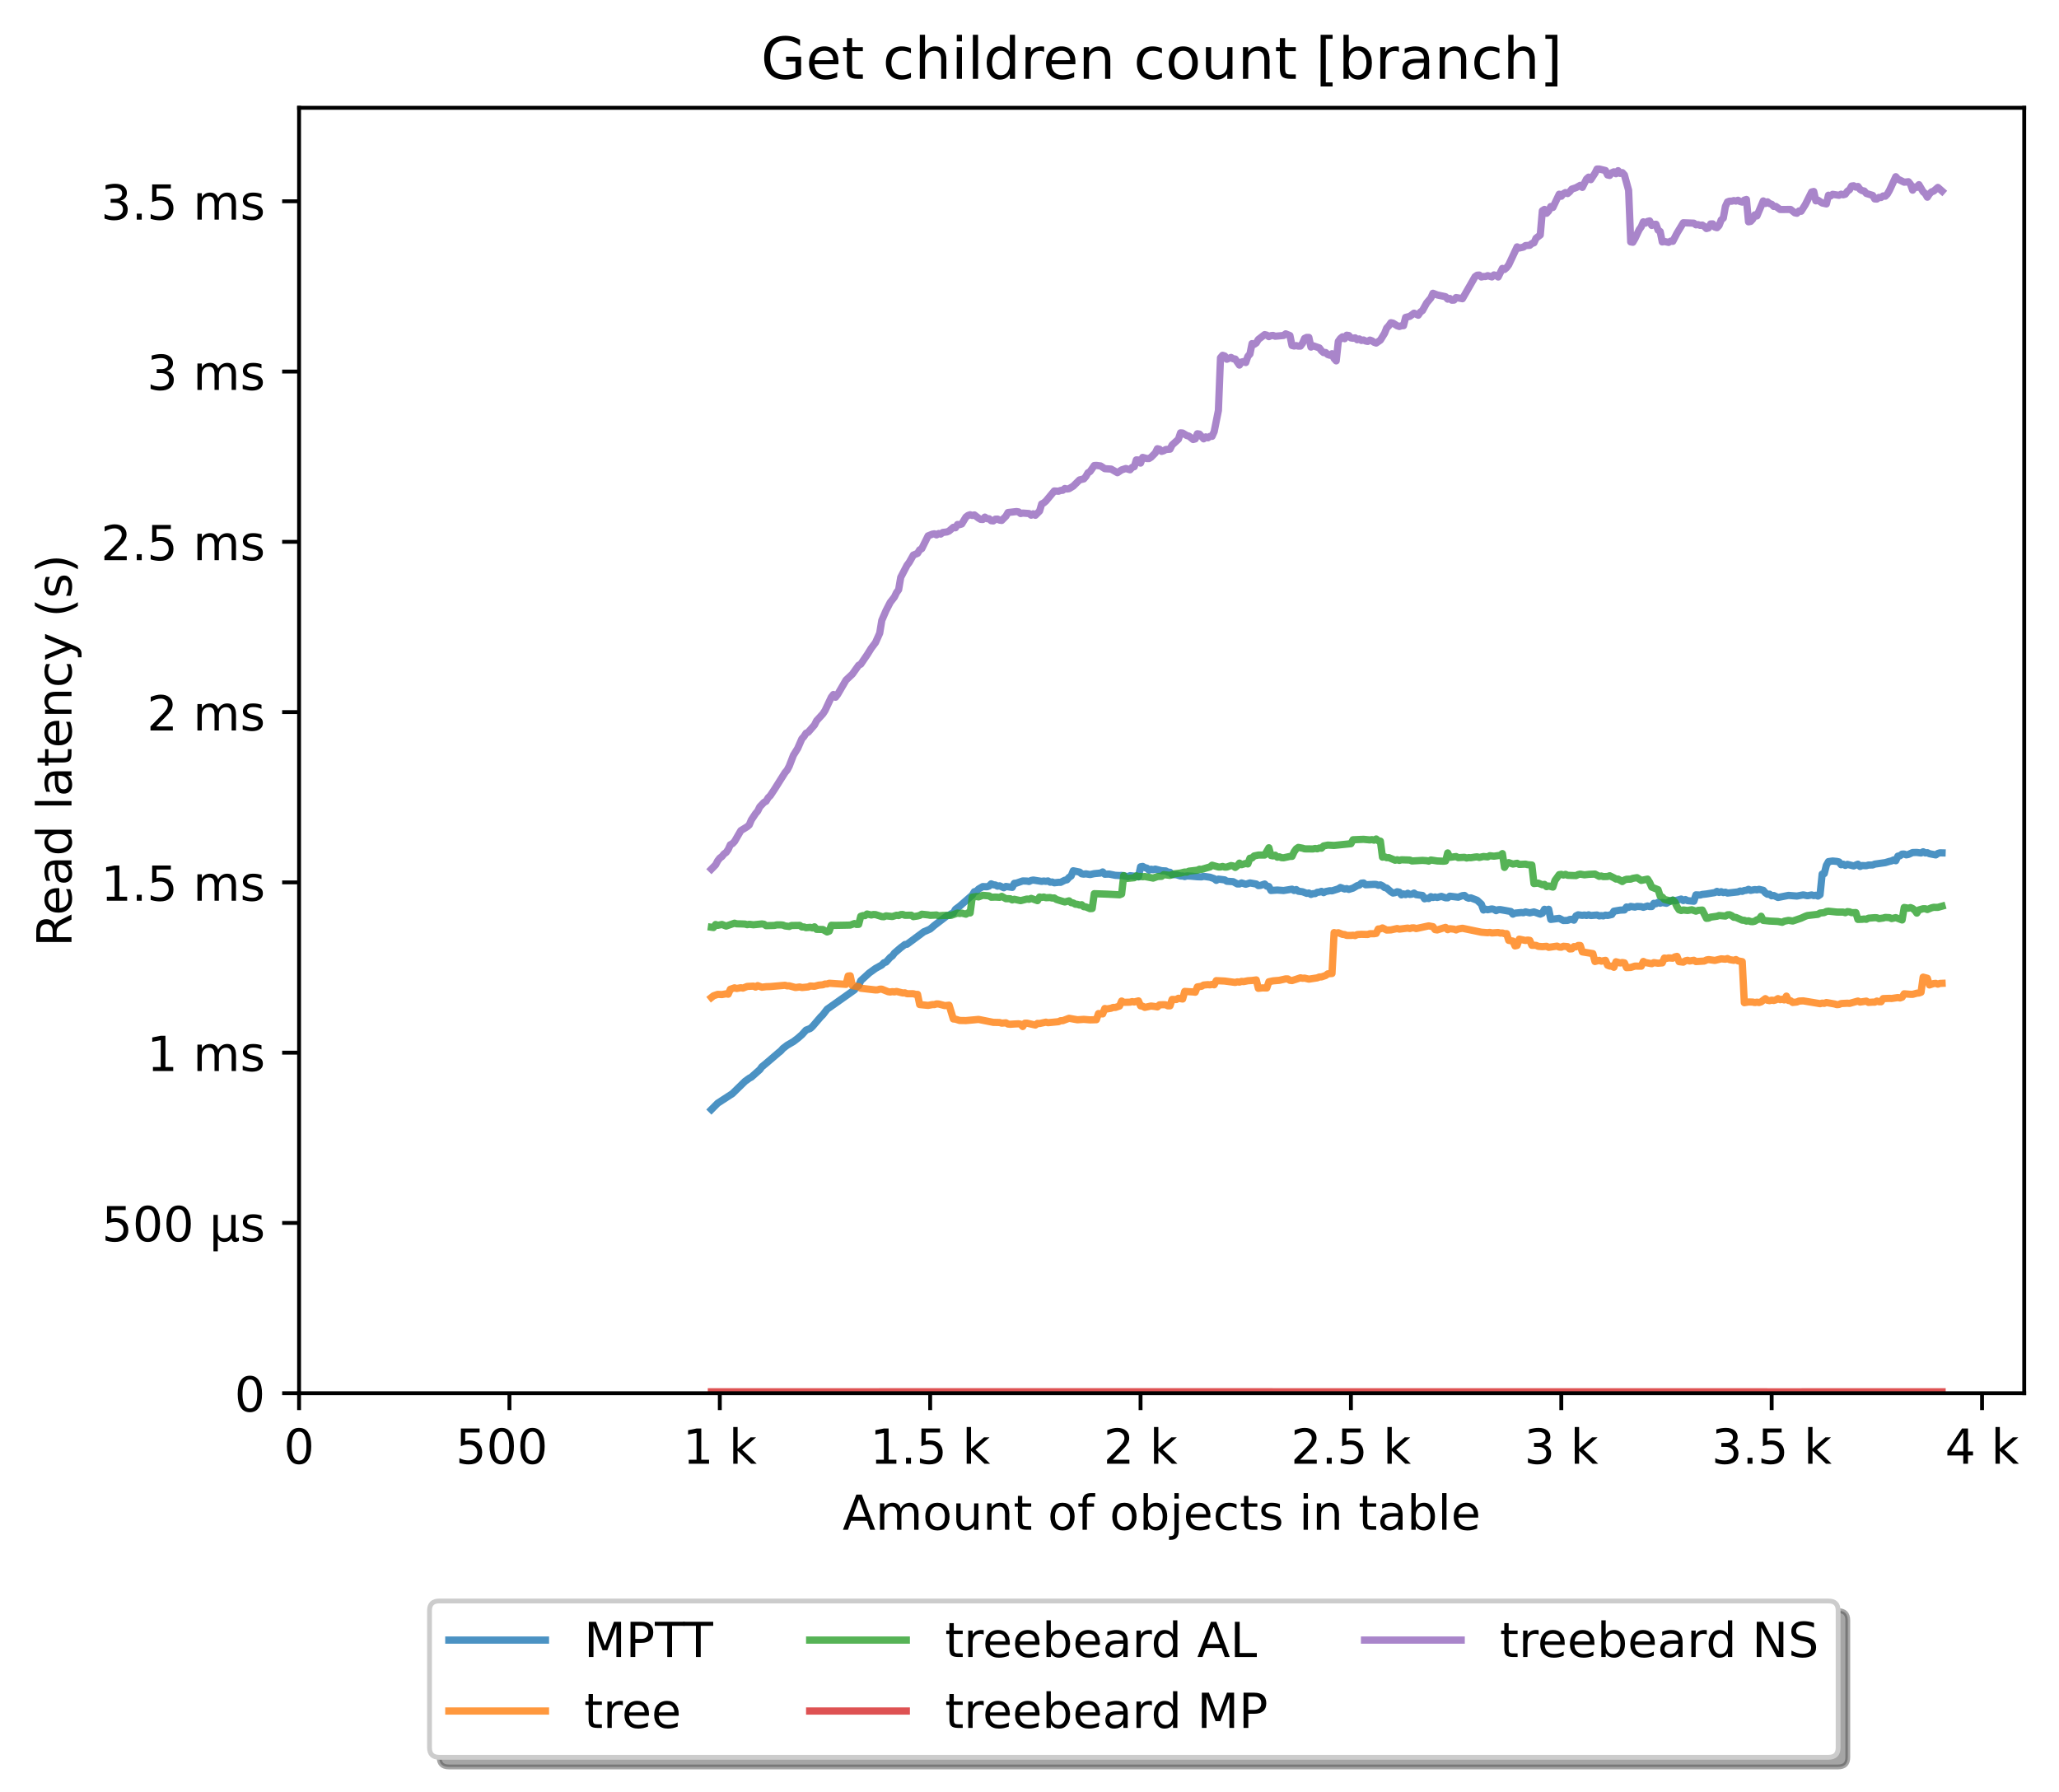 <?xml version="1.0" encoding="utf-8" standalone="no"?>
<!DOCTYPE svg PUBLIC "-//W3C//DTD SVG 1.1//EN"
  "http://www.w3.org/Graphics/SVG/1.1/DTD/svg11.dtd">
<!-- Created with matplotlib (https://matplotlib.org/) -->
<svg height="371.002pt" version="1.1" viewBox="0 0 426.229 371.002" width="426.229pt" xmlns="http://www.w3.org/2000/svg" xmlns:xlink="http://www.w3.org/1999/xlink">
 <defs>
  <style type="text/css">*{stroke-linecap:butt;stroke-linejoin:round;}</style>
 </defs>
 <g id="figure_1">
  <g id="patch_1">
   <path d="M 0 371.002 
L 426.229 371.002 
L 426.229 0 
L 0 0 
z
" style="fill:#ffffff;"/>
  </g>
  <g id="axes_1">
   <g id="patch_2">
    <path d="M 61.909 288.43 
L 419.029 288.43 
L 419.029 22.318 
L 61.909 22.318 
z
" style="fill:#ffffff;"/>
   </g>
   <g id="matplotlib.axis_1">
    <g id="xtick_1">
     <g id="line2d_1">
      <defs>
       <path d="M 0 0 
L 0 3.5 
" id="m04b12747f9" style="stroke:#000000;stroke-width:0.8;"/>
      </defs>
      <g>
       <use style="stroke:#000000;stroke-width:0.8;" x="61.909" xlink:href="#m04b12747f9" y="288.43"/>
      </g>
     </g>
     <g id="text_1">
      <!-- 0 -->
      <g transform="translate(58.728 303.029)scale(0.1 -0.1)">
       <defs>
        <path d="M 31.781 66.406 
Q 24.172 66.406 20.328 58.906 
Q 16.5 51.422 16.5 36.375 
Q 16.5 21.391 20.328 13.891 
Q 24.172 6.391 31.781 6.391 
Q 39.453 6.391 43.281 13.891 
Q 47.125 21.391 47.125 36.375 
Q 47.125 51.422 43.281 58.906 
Q 39.453 66.406 31.781 66.406 
z
M 31.781 74.219 
Q 44.047 74.219 50.516 64.516 
Q 56.984 54.828 56.984 36.375 
Q 56.984 17.969 50.516 8.266 
Q 44.047 -1.422 31.781 -1.422 
Q 19.531 -1.422 13.062 8.266 
Q 6.594 17.969 6.594 36.375 
Q 6.594 54.828 13.062 64.516 
Q 19.531 74.219 31.781 74.219 
z
" id="DejaVuSans-48"/>
       </defs>
       <use xlink:href="#DejaVuSans-48"/>
      </g>
     </g>
    </g>
    <g id="xtick_2">
     <g id="line2d_2">
      <g>
       <use style="stroke:#000000;stroke-width:0.8;" x="105.458" xlink:href="#m04b12747f9" y="288.43"/>
      </g>
     </g>
     <g id="text_2">
      <!-- 500  -->
      <g transform="translate(94.325 303.029)scale(0.1 -0.1)">
       <defs>
        <path d="M 10.797 72.906 
L 49.516 72.906 
L 49.516 64.594 
L 19.828 64.594 
L 19.828 46.734 
Q 21.969 47.469 24.109 47.828 
Q 26.266 48.188 28.422 48.188 
Q 40.625 48.188 47.75 41.5 
Q 54.891 34.812 54.891 23.391 
Q 54.891 11.625 47.562 5.094 
Q 40.234 -1.422 26.906 -1.422 
Q 22.312 -1.422 17.547 -0.641 
Q 12.797 0.141 7.719 1.703 
L 7.719 11.625 
Q 12.109 9.234 16.797 8.062 
Q 21.484 6.891 26.703 6.891 
Q 35.156 6.891 40.078 11.328 
Q 45.016 15.766 45.016 23.391 
Q 45.016 31 40.078 35.438 
Q 35.156 39.891 26.703 39.891 
Q 22.75 39.891 18.812 39.016 
Q 14.891 38.141 10.797 36.281 
z
" id="DejaVuSans-53"/>
        <path id="DejaVuSans-32"/>
       </defs>
       <use xlink:href="#DejaVuSans-53"/>
       <use x="63.623" xlink:href="#DejaVuSans-48"/>
       <use x="127.246" xlink:href="#DejaVuSans-48"/>
       <use x="190.869" xlink:href="#DejaVuSans-32"/>
      </g>
     </g>
    </g>
    <g id="xtick_3">
     <g id="line2d_3">
      <g>
       <use style="stroke:#000000;stroke-width:0.8;" x="149.007" xlink:href="#m04b12747f9" y="288.43"/>
      </g>
     </g>
     <g id="text_3">
      <!-- 1 k -->
      <g transform="translate(141.341 303.029)scale(0.1 -0.1)">
       <defs>
        <path d="M 12.406 8.297 
L 28.516 8.297 
L 28.516 63.922 
L 10.984 60.406 
L 10.984 69.391 
L 28.422 72.906 
L 38.281 72.906 
L 38.281 8.297 
L 54.391 8.297 
L 54.391 0 
L 12.406 0 
z
" id="DejaVuSans-49"/>
        <path d="M 9.078 75.984 
L 18.109 75.984 
L 18.109 31.109 
L 44.922 54.688 
L 56.391 54.688 
L 27.391 29.109 
L 57.625 0 
L 45.906 0 
L 18.109 26.703 
L 18.109 0 
L 9.078 0 
z
" id="DejaVuSans-107"/>
       </defs>
       <use xlink:href="#DejaVuSans-49"/>
       <use x="63.623" xlink:href="#DejaVuSans-32"/>
       <use x="95.41" xlink:href="#DejaVuSans-107"/>
      </g>
     </g>
    </g>
    <g id="xtick_4">
     <g id="line2d_4">
      <g>
       <use style="stroke:#000000;stroke-width:0.8;" x="192.555" xlink:href="#m04b12747f9" y="288.43"/>
      </g>
     </g>
     <g id="text_4">
      <!-- 1.5 k -->
      <g transform="translate(180.119 303.029)scale(0.1 -0.1)">
       <defs>
        <path d="M 10.688 12.406 
L 21 12.406 
L 21 0 
L 10.688 0 
z
" id="DejaVuSans-46"/>
       </defs>
       <use xlink:href="#DejaVuSans-49"/>
       <use x="63.623" xlink:href="#DejaVuSans-46"/>
       <use x="95.41" xlink:href="#DejaVuSans-53"/>
       <use x="159.033" xlink:href="#DejaVuSans-32"/>
       <use x="190.82" xlink:href="#DejaVuSans-107"/>
      </g>
     </g>
    </g>
    <g id="xtick_5">
     <g id="line2d_5">
      <g>
       <use style="stroke:#000000;stroke-width:0.8;" x="236.104" xlink:href="#m04b12747f9" y="288.43"/>
      </g>
     </g>
     <g id="text_5">
      <!-- 2 k -->
      <g transform="translate(228.438 303.029)scale(0.1 -0.1)">
       <defs>
        <path d="M 19.188 8.297 
L 53.609 8.297 
L 53.609 0 
L 7.328 0 
L 7.328 8.297 
Q 12.938 14.109 22.625 23.891 
Q 32.328 33.688 34.812 36.531 
Q 39.547 41.844 41.422 45.531 
Q 43.312 49.219 43.312 52.781 
Q 43.312 58.594 39.234 62.25 
Q 35.156 65.922 28.609 65.922 
Q 23.969 65.922 18.812 64.312 
Q 13.672 62.703 7.812 59.422 
L 7.812 69.391 
Q 13.766 71.781 18.938 73 
Q 24.125 74.219 28.422 74.219 
Q 39.75 74.219 46.484 68.547 
Q 53.219 62.891 53.219 53.422 
Q 53.219 48.922 51.531 44.891 
Q 49.859 40.875 45.406 35.406 
Q 44.188 33.984 37.641 27.219 
Q 31.109 20.453 19.188 8.297 
z
" id="DejaVuSans-50"/>
       </defs>
       <use xlink:href="#DejaVuSans-50"/>
       <use x="63.623" xlink:href="#DejaVuSans-32"/>
       <use x="95.41" xlink:href="#DejaVuSans-107"/>
      </g>
     </g>
    </g>
    <g id="xtick_6">
     <g id="line2d_6">
      <g>
       <use style="stroke:#000000;stroke-width:0.8;" x="279.652" xlink:href="#m04b12747f9" y="288.43"/>
      </g>
     </g>
     <g id="text_6">
      <!-- 2.5 k -->
      <g transform="translate(267.216 303.029)scale(0.1 -0.1)">
       <use xlink:href="#DejaVuSans-50"/>
       <use x="63.623" xlink:href="#DejaVuSans-46"/>
       <use x="95.41" xlink:href="#DejaVuSans-53"/>
       <use x="159.033" xlink:href="#DejaVuSans-32"/>
       <use x="190.82" xlink:href="#DejaVuSans-107"/>
      </g>
     </g>
    </g>
    <g id="xtick_7">
     <g id="line2d_7">
      <g>
       <use style="stroke:#000000;stroke-width:0.8;" x="323.201" xlink:href="#m04b12747f9" y="288.43"/>
      </g>
     </g>
     <g id="text_7">
      <!-- 3 k -->
      <g transform="translate(315.535 303.029)scale(0.1 -0.1)">
       <defs>
        <path d="M 40.578 39.312 
Q 47.656 37.797 51.625 33 
Q 55.609 28.219 55.609 21.188 
Q 55.609 10.406 48.188 4.484 
Q 40.766 -1.422 27.094 -1.422 
Q 22.516 -1.422 17.656 -0.516 
Q 12.797 0.391 7.625 2.203 
L 7.625 11.719 
Q 11.719 9.328 16.594 8.109 
Q 21.484 6.891 26.812 6.891 
Q 36.078 6.891 40.938 10.547 
Q 45.797 14.203 45.797 21.188 
Q 45.797 27.641 41.281 31.266 
Q 36.766 34.906 28.719 34.906 
L 20.219 34.906 
L 20.219 43.016 
L 29.109 43.016 
Q 36.375 43.016 40.234 45.922 
Q 44.094 48.828 44.094 54.297 
Q 44.094 59.906 40.109 62.906 
Q 36.141 65.922 28.719 65.922 
Q 24.656 65.922 20.016 65.031 
Q 15.375 64.156 9.812 62.312 
L 9.812 71.094 
Q 15.438 72.656 20.344 73.438 
Q 25.25 74.219 29.594 74.219 
Q 40.828 74.219 47.359 69.109 
Q 53.906 64.016 53.906 55.328 
Q 53.906 49.266 50.438 45.094 
Q 46.969 40.922 40.578 39.312 
z
" id="DejaVuSans-51"/>
       </defs>
       <use xlink:href="#DejaVuSans-51"/>
       <use x="63.623" xlink:href="#DejaVuSans-32"/>
       <use x="95.41" xlink:href="#DejaVuSans-107"/>
      </g>
     </g>
    </g>
    <g id="xtick_8">
     <g id="line2d_8">
      <g>
       <use style="stroke:#000000;stroke-width:0.8;" x="366.749" xlink:href="#m04b12747f9" y="288.43"/>
      </g>
     </g>
     <g id="text_8">
      <!-- 3.5 k -->
      <g transform="translate(354.313 303.029)scale(0.1 -0.1)">
       <use xlink:href="#DejaVuSans-51"/>
       <use x="63.623" xlink:href="#DejaVuSans-46"/>
       <use x="95.41" xlink:href="#DejaVuSans-53"/>
       <use x="159.033" xlink:href="#DejaVuSans-32"/>
       <use x="190.82" xlink:href="#DejaVuSans-107"/>
      </g>
     </g>
    </g>
    <g id="xtick_9">
     <g id="line2d_9">
      <g>
       <use style="stroke:#000000;stroke-width:0.8;" x="410.298" xlink:href="#m04b12747f9" y="288.43"/>
      </g>
     </g>
     <g id="text_9">
      <!-- 4 k -->
      <g transform="translate(402.632 303.029)scale(0.1 -0.1)">
       <defs>
        <path d="M 37.797 64.312 
L 12.891 25.391 
L 37.797 25.391 
z
M 35.203 72.906 
L 47.609 72.906 
L 47.609 25.391 
L 58.016 25.391 
L 58.016 17.188 
L 47.609 17.188 
L 47.609 0 
L 37.797 0 
L 37.797 17.188 
L 4.891 17.188 
L 4.891 26.703 
z
" id="DejaVuSans-52"/>
       </defs>
       <use xlink:href="#DejaVuSans-52"/>
       <use x="63.623" xlink:href="#DejaVuSans-32"/>
       <use x="95.41" xlink:href="#DejaVuSans-107"/>
      </g>
     </g>
    </g>
    <g id="text_10">
     <!-- Amount of objects in table -->
     <g transform="translate(174.411 316.707)scale(0.1 -0.1)">
      <defs>
       <path d="M 34.188 63.188 
L 20.797 26.906 
L 47.609 26.906 
z
M 28.609 72.906 
L 39.797 72.906 
L 67.578 0 
L 57.328 0 
L 50.688 18.703 
L 17.828 18.703 
L 11.188 0 
L 0.781 0 
z
" id="DejaVuSans-65"/>
       <path d="M 52 44.188 
Q 55.375 50.25 60.062 53.125 
Q 64.75 56 71.094 56 
Q 79.641 56 84.281 50.016 
Q 88.922 44.047 88.922 33.016 
L 88.922 0 
L 79.891 0 
L 79.891 32.719 
Q 79.891 40.578 77.094 44.375 
Q 74.312 48.188 68.609 48.188 
Q 61.625 48.188 57.562 43.547 
Q 53.516 38.922 53.516 30.906 
L 53.516 0 
L 44.484 0 
L 44.484 32.719 
Q 44.484 40.625 41.703 44.406 
Q 38.922 48.188 33.109 48.188 
Q 26.219 48.188 22.156 43.531 
Q 18.109 38.875 18.109 30.906 
L 18.109 0 
L 9.078 0 
L 9.078 54.688 
L 18.109 54.688 
L 18.109 46.188 
Q 21.188 51.219 25.484 53.609 
Q 29.781 56 35.688 56 
Q 41.656 56 45.828 52.969 
Q 50 49.953 52 44.188 
z
" id="DejaVuSans-109"/>
       <path d="M 30.609 48.391 
Q 23.391 48.391 19.188 42.75 
Q 14.984 37.109 14.984 27.297 
Q 14.984 17.484 19.156 11.844 
Q 23.344 6.203 30.609 6.203 
Q 37.797 6.203 41.984 11.859 
Q 46.188 17.531 46.188 27.297 
Q 46.188 37.016 41.984 42.703 
Q 37.797 48.391 30.609 48.391 
z
M 30.609 56 
Q 42.328 56 49.016 48.375 
Q 55.719 40.766 55.719 27.297 
Q 55.719 13.875 49.016 6.219 
Q 42.328 -1.422 30.609 -1.422 
Q 18.844 -1.422 12.172 6.219 
Q 5.516 13.875 5.516 27.297 
Q 5.516 40.766 12.172 48.375 
Q 18.844 56 30.609 56 
z
" id="DejaVuSans-111"/>
       <path d="M 8.5 21.578 
L 8.5 54.688 
L 17.484 54.688 
L 17.484 21.922 
Q 17.484 14.156 20.5 10.266 
Q 23.531 6.391 29.594 6.391 
Q 36.859 6.391 41.078 11.031 
Q 45.312 15.672 45.312 23.688 
L 45.312 54.688 
L 54.297 54.688 
L 54.297 0 
L 45.312 0 
L 45.312 8.406 
Q 42.047 3.422 37.719 1 
Q 33.406 -1.422 27.688 -1.422 
Q 18.266 -1.422 13.375 4.438 
Q 8.5 10.297 8.5 21.578 
z
M 31.109 56 
z
" id="DejaVuSans-117"/>
       <path d="M 54.891 33.016 
L 54.891 0 
L 45.906 0 
L 45.906 32.719 
Q 45.906 40.484 42.875 44.328 
Q 39.844 48.188 33.797 48.188 
Q 26.516 48.188 22.312 43.547 
Q 18.109 38.922 18.109 30.906 
L 18.109 0 
L 9.078 0 
L 9.078 54.688 
L 18.109 54.688 
L 18.109 46.188 
Q 21.344 51.125 25.703 53.562 
Q 30.078 56 35.797 56 
Q 45.219 56 50.047 50.172 
Q 54.891 44.344 54.891 33.016 
z
" id="DejaVuSans-110"/>
       <path d="M 18.312 70.219 
L 18.312 54.688 
L 36.812 54.688 
L 36.812 47.703 
L 18.312 47.703 
L 18.312 18.016 
Q 18.312 11.328 20.141 9.422 
Q 21.969 7.516 27.594 7.516 
L 36.812 7.516 
L 36.812 0 
L 27.594 0 
Q 17.188 0 13.234 3.875 
Q 9.281 7.766 9.281 18.016 
L 9.281 47.703 
L 2.688 47.703 
L 2.688 54.688 
L 9.281 54.688 
L 9.281 70.219 
z
" id="DejaVuSans-116"/>
       <path d="M 37.109 75.984 
L 37.109 68.5 
L 28.516 68.5 
Q 23.688 68.5 21.797 66.547 
Q 19.922 64.594 19.922 59.516 
L 19.922 54.688 
L 34.719 54.688 
L 34.719 47.703 
L 19.922 47.703 
L 19.922 0 
L 10.891 0 
L 10.891 47.703 
L 2.297 47.703 
L 2.297 54.688 
L 10.891 54.688 
L 10.891 58.5 
Q 10.891 67.625 15.141 71.797 
Q 19.391 75.984 28.609 75.984 
z
" id="DejaVuSans-102"/>
       <path d="M 48.688 27.297 
Q 48.688 37.203 44.609 42.844 
Q 40.531 48.484 33.406 48.484 
Q 26.266 48.484 22.188 42.844 
Q 18.109 37.203 18.109 27.297 
Q 18.109 17.391 22.188 11.75 
Q 26.266 6.109 33.406 6.109 
Q 40.531 6.109 44.609 11.75 
Q 48.688 17.391 48.688 27.297 
z
M 18.109 46.391 
Q 20.953 51.266 25.266 53.625 
Q 29.594 56 35.594 56 
Q 45.562 56 51.781 48.094 
Q 58.016 40.188 58.016 27.297 
Q 58.016 14.406 51.781 6.484 
Q 45.562 -1.422 35.594 -1.422 
Q 29.594 -1.422 25.266 0.953 
Q 20.953 3.328 18.109 8.203 
L 18.109 0 
L 9.078 0 
L 9.078 75.984 
L 18.109 75.984 
z
" id="DejaVuSans-98"/>
       <path d="M 9.422 54.688 
L 18.406 54.688 
L 18.406 -0.984 
Q 18.406 -11.422 14.422 -16.109 
Q 10.453 -20.797 1.609 -20.797 
L -1.812 -20.797 
L -1.812 -13.188 
L 0.594 -13.188 
Q 5.719 -13.188 7.562 -10.812 
Q 9.422 -8.453 9.422 -0.984 
z
M 9.422 75.984 
L 18.406 75.984 
L 18.406 64.594 
L 9.422 64.594 
z
" id="DejaVuSans-106"/>
       <path d="M 56.203 29.594 
L 56.203 25.203 
L 14.891 25.203 
Q 15.484 15.922 20.484 11.062 
Q 25.484 6.203 34.422 6.203 
Q 39.594 6.203 44.453 7.469 
Q 49.312 8.734 54.109 11.281 
L 54.109 2.781 
Q 49.266 0.734 44.188 -0.344 
Q 39.109 -1.422 33.891 -1.422 
Q 20.797 -1.422 13.156 6.188 
Q 5.516 13.812 5.516 26.812 
Q 5.516 40.234 12.766 48.109 
Q 20.016 56 32.328 56 
Q 43.359 56 49.781 48.891 
Q 56.203 41.797 56.203 29.594 
z
M 47.219 32.234 
Q 47.125 39.594 43.094 43.984 
Q 39.062 48.391 32.422 48.391 
Q 24.906 48.391 20.391 44.141 
Q 15.875 39.891 15.188 32.172 
z
" id="DejaVuSans-101"/>
       <path d="M 48.781 52.594 
L 48.781 44.188 
Q 44.969 46.297 41.141 47.344 
Q 37.312 48.391 33.406 48.391 
Q 24.656 48.391 19.812 42.844 
Q 14.984 37.312 14.984 27.297 
Q 14.984 17.281 19.812 11.734 
Q 24.656 6.203 33.406 6.203 
Q 37.312 6.203 41.141 7.25 
Q 44.969 8.297 48.781 10.406 
L 48.781 2.094 
Q 45.016 0.344 40.984 -0.531 
Q 36.969 -1.422 32.422 -1.422 
Q 20.062 -1.422 12.781 6.344 
Q 5.516 14.109 5.516 27.297 
Q 5.516 40.672 12.859 48.328 
Q 20.219 56 33.016 56 
Q 37.156 56 41.109 55.141 
Q 45.062 54.297 48.781 52.594 
z
" id="DejaVuSans-99"/>
       <path d="M 44.281 53.078 
L 44.281 44.578 
Q 40.484 46.531 36.375 47.5 
Q 32.281 48.484 27.875 48.484 
Q 21.188 48.484 17.844 46.438 
Q 14.5 44.391 14.5 40.281 
Q 14.5 37.156 16.891 35.375 
Q 19.281 33.594 26.516 31.984 
L 29.594 31.297 
Q 39.156 29.25 43.188 25.516 
Q 47.219 21.781 47.219 15.094 
Q 47.219 7.469 41.188 3.016 
Q 35.156 -1.422 24.609 -1.422 
Q 20.219 -1.422 15.453 -0.562 
Q 10.688 0.297 5.422 2 
L 5.422 11.281 
Q 10.406 8.688 15.234 7.391 
Q 20.062 6.109 24.812 6.109 
Q 31.156 6.109 34.562 8.281 
Q 37.984 10.453 37.984 14.406 
Q 37.984 18.062 35.516 20.016 
Q 33.062 21.969 24.703 23.781 
L 21.578 24.516 
Q 13.234 26.266 9.516 29.906 
Q 5.812 33.547 5.812 39.891 
Q 5.812 47.609 11.281 51.797 
Q 16.75 56 26.812 56 
Q 31.781 56 36.172 55.266 
Q 40.578 54.547 44.281 53.078 
z
" id="DejaVuSans-115"/>
       <path d="M 9.422 54.688 
L 18.406 54.688 
L 18.406 0 
L 9.422 0 
z
M 9.422 75.984 
L 18.406 75.984 
L 18.406 64.594 
L 9.422 64.594 
z
" id="DejaVuSans-105"/>
       <path d="M 34.281 27.484 
Q 23.391 27.484 19.188 25 
Q 14.984 22.516 14.984 16.5 
Q 14.984 11.719 18.141 8.906 
Q 21.297 6.109 26.703 6.109 
Q 34.188 6.109 38.703 11.406 
Q 43.219 16.703 43.219 25.484 
L 43.219 27.484 
z
M 52.203 31.203 
L 52.203 0 
L 43.219 0 
L 43.219 8.297 
Q 40.141 3.328 35.547 0.953 
Q 30.953 -1.422 24.312 -1.422 
Q 15.922 -1.422 10.953 3.297 
Q 6 8.016 6 15.922 
Q 6 25.141 12.172 29.828 
Q 18.359 34.516 30.609 34.516 
L 43.219 34.516 
L 43.219 35.406 
Q 43.219 41.609 39.141 45 
Q 35.062 48.391 27.688 48.391 
Q 23 48.391 18.547 47.266 
Q 14.109 46.141 10.016 43.891 
L 10.016 52.203 
Q 14.938 54.109 19.578 55.047 
Q 24.219 56 28.609 56 
Q 40.484 56 46.344 49.844 
Q 52.203 43.703 52.203 31.203 
z
" id="DejaVuSans-97"/>
       <path d="M 9.422 75.984 
L 18.406 75.984 
L 18.406 0 
L 9.422 0 
z
" id="DejaVuSans-108"/>
      </defs>
      <use xlink:href="#DejaVuSans-65"/>
      <use x="68.408" xlink:href="#DejaVuSans-109"/>
      <use x="165.82" xlink:href="#DejaVuSans-111"/>
      <use x="227.002" xlink:href="#DejaVuSans-117"/>
      <use x="290.381" xlink:href="#DejaVuSans-110"/>
      <use x="353.76" xlink:href="#DejaVuSans-116"/>
      <use x="392.969" xlink:href="#DejaVuSans-32"/>
      <use x="424.756" xlink:href="#DejaVuSans-111"/>
      <use x="485.938" xlink:href="#DejaVuSans-102"/>
      <use x="521.143" xlink:href="#DejaVuSans-32"/>
      <use x="552.93" xlink:href="#DejaVuSans-111"/>
      <use x="614.111" xlink:href="#DejaVuSans-98"/>
      <use x="677.588" xlink:href="#DejaVuSans-106"/>
      <use x="705.371" xlink:href="#DejaVuSans-101"/>
      <use x="766.895" xlink:href="#DejaVuSans-99"/>
      <use x="821.875" xlink:href="#DejaVuSans-116"/>
      <use x="861.084" xlink:href="#DejaVuSans-115"/>
      <use x="913.184" xlink:href="#DejaVuSans-32"/>
      <use x="944.971" xlink:href="#DejaVuSans-105"/>
      <use x="972.754" xlink:href="#DejaVuSans-110"/>
      <use x="1036.133" xlink:href="#DejaVuSans-32"/>
      <use x="1067.92" xlink:href="#DejaVuSans-116"/>
      <use x="1107.129" xlink:href="#DejaVuSans-97"/>
      <use x="1168.408" xlink:href="#DejaVuSans-98"/>
      <use x="1231.885" xlink:href="#DejaVuSans-108"/>
      <use x="1259.668" xlink:href="#DejaVuSans-101"/>
     </g>
    </g>
   </g>
   <g id="matplotlib.axis_2">
    <g id="ytick_1">
     <g id="line2d_10">
      <defs>
       <path d="M 0 0 
L -3.5 0 
" id="m2e0991e163" style="stroke:#000000;stroke-width:0.8;"/>
      </defs>
      <g>
       <use style="stroke:#000000;stroke-width:0.8;" x="61.909" xlink:href="#m2e0991e163" y="288.43"/>
      </g>
     </g>
     <g id="text_11">
      <!-- 0 -->
      <g transform="translate(48.547 292.229)scale(0.1 -0.1)">
       <use xlink:href="#DejaVuSans-48"/>
      </g>
     </g>
    </g>
    <g id="ytick_2">
     <g id="line2d_11">
      <g>
       <use style="stroke:#000000;stroke-width:0.8;" x="61.909" xlink:href="#m2e0991e163" y="253.179"/>
      </g>
     </g>
     <g id="text_12">
      <!-- 500 µs -->
      <g transform="translate(21.072 256.978)scale(0.1 -0.1)">
       <defs>
        <path d="M 8.5 -20.797 
L 8.5 54.688 
L 17.484 54.688 
L 17.484 20.703 
Q 17.484 13.625 20.844 10 
Q 24.219 6.391 30.812 6.391 
Q 38.031 6.391 41.672 10.484 
Q 45.312 14.594 45.312 22.797 
L 45.312 54.688 
L 54.297 54.688 
L 54.297 12.594 
Q 54.297 9.672 55.141 8.281 
Q 56 6.891 57.812 6.891 
Q 58.25 6.891 59.031 7.156 
Q 59.812 7.422 61.188 8.016 
L 61.188 0.781 
Q 59.188 -0.344 57.391 -0.875 
Q 55.609 -1.422 53.906 -1.422 
Q 50.531 -1.422 48.531 0.484 
Q 46.531 2.391 45.797 6.297 
Q 43.359 2.438 39.812 0.5 
Q 36.281 -1.422 31.5 -1.422 
Q 26.516 -1.422 23.016 0.484 
Q 19.531 2.391 17.484 6.203 
L 17.484 -20.797 
z
" id="DejaVuSans-181"/>
       </defs>
       <use xlink:href="#DejaVuSans-53"/>
       <use x="63.623" xlink:href="#DejaVuSans-48"/>
       <use x="127.246" xlink:href="#DejaVuSans-48"/>
       <use x="190.869" xlink:href="#DejaVuSans-32"/>
       <use x="222.656" xlink:href="#DejaVuSans-181"/>
       <use x="286.279" xlink:href="#DejaVuSans-115"/>
      </g>
     </g>
    </g>
    <g id="ytick_3">
     <g id="line2d_12">
      <g>
       <use style="stroke:#000000;stroke-width:0.8;" x="61.909" xlink:href="#m2e0991e163" y="217.927"/>
      </g>
     </g>
     <g id="text_13">
      <!-- 1 ms -->
      <g transform="translate(30.419 221.727)scale(0.1 -0.1)">
       <use xlink:href="#DejaVuSans-49"/>
       <use x="63.623" xlink:href="#DejaVuSans-32"/>
       <use x="95.41" xlink:href="#DejaVuSans-109"/>
       <use x="192.822" xlink:href="#DejaVuSans-115"/>
      </g>
     </g>
    </g>
    <g id="ytick_4">
     <g id="line2d_13">
      <g>
       <use style="stroke:#000000;stroke-width:0.8;" x="61.909" xlink:href="#m2e0991e163" y="182.676"/>
      </g>
     </g>
     <g id="text_14">
      <!-- 1.5 ms -->
      <g transform="translate(20.878 186.475)scale(0.1 -0.1)">
       <use xlink:href="#DejaVuSans-49"/>
       <use x="63.623" xlink:href="#DejaVuSans-46"/>
       <use x="95.41" xlink:href="#DejaVuSans-53"/>
       <use x="159.033" xlink:href="#DejaVuSans-32"/>
       <use x="190.82" xlink:href="#DejaVuSans-109"/>
       <use x="288.232" xlink:href="#DejaVuSans-115"/>
      </g>
     </g>
    </g>
    <g id="ytick_5">
     <g id="line2d_14">
      <g>
       <use style="stroke:#000000;stroke-width:0.8;" x="61.909" xlink:href="#m2e0991e163" y="147.425"/>
      </g>
     </g>
     <g id="text_15">
      <!-- 2 ms -->
      <g transform="translate(30.419 151.224)scale(0.1 -0.1)">
       <use xlink:href="#DejaVuSans-50"/>
       <use x="63.623" xlink:href="#DejaVuSans-32"/>
       <use x="95.41" xlink:href="#DejaVuSans-109"/>
       <use x="192.822" xlink:href="#DejaVuSans-115"/>
      </g>
     </g>
    </g>
    <g id="ytick_6">
     <g id="line2d_15">
      <g>
       <use style="stroke:#000000;stroke-width:0.8;" x="61.909" xlink:href="#m2e0991e163" y="112.173"/>
      </g>
     </g>
     <g id="text_16">
      <!-- 2.5 ms -->
      <g transform="translate(20.878 115.973)scale(0.1 -0.1)">
       <use xlink:href="#DejaVuSans-50"/>
       <use x="63.623" xlink:href="#DejaVuSans-46"/>
       <use x="95.41" xlink:href="#DejaVuSans-53"/>
       <use x="159.033" xlink:href="#DejaVuSans-32"/>
       <use x="190.82" xlink:href="#DejaVuSans-109"/>
       <use x="288.232" xlink:href="#DejaVuSans-115"/>
      </g>
     </g>
    </g>
    <g id="ytick_7">
     <g id="line2d_16">
      <g>
       <use style="stroke:#000000;stroke-width:0.8;" x="61.909" xlink:href="#m2e0991e163" y="76.922"/>
      </g>
     </g>
     <g id="text_17">
      <!-- 3 ms -->
      <g transform="translate(30.419 80.721)scale(0.1 -0.1)">
       <use xlink:href="#DejaVuSans-51"/>
       <use x="63.623" xlink:href="#DejaVuSans-32"/>
       <use x="95.41" xlink:href="#DejaVuSans-109"/>
       <use x="192.822" xlink:href="#DejaVuSans-115"/>
      </g>
     </g>
    </g>
    <g id="ytick_8">
     <g id="line2d_17">
      <g>
       <use style="stroke:#000000;stroke-width:0.8;" x="61.909" xlink:href="#m2e0991e163" y="41.671"/>
      </g>
     </g>
     <g id="text_18">
      <!-- 3.5 ms -->
      <g transform="translate(20.878 45.47)scale(0.1 -0.1)">
       <use xlink:href="#DejaVuSans-51"/>
       <use x="63.623" xlink:href="#DejaVuSans-46"/>
       <use x="95.41" xlink:href="#DejaVuSans-53"/>
       <use x="159.033" xlink:href="#DejaVuSans-32"/>
       <use x="190.82" xlink:href="#DejaVuSans-109"/>
       <use x="288.232" xlink:href="#DejaVuSans-115"/>
      </g>
     </g>
    </g>
    <g id="text_19">
     <!-- Read latency (s) -->
     <g transform="translate(14.798 195.99)rotate(-90)scale(0.1 -0.1)">
      <defs>
       <path d="M 44.391 34.188 
Q 47.562 33.109 50.562 29.594 
Q 53.562 26.078 56.594 19.922 
L 66.609 0 
L 56 0 
L 46.688 18.703 
Q 43.062 26.031 39.672 28.422 
Q 36.281 30.812 30.422 30.812 
L 19.672 30.812 
L 19.672 0 
L 9.812 0 
L 9.812 72.906 
L 32.078 72.906 
Q 44.578 72.906 50.734 67.672 
Q 56.891 62.453 56.891 51.906 
Q 56.891 45.016 53.688 40.469 
Q 50.484 35.938 44.391 34.188 
z
M 19.672 64.797 
L 19.672 38.922 
L 32.078 38.922 
Q 39.203 38.922 42.844 42.219 
Q 46.484 45.516 46.484 51.906 
Q 46.484 58.297 42.844 61.547 
Q 39.203 64.797 32.078 64.797 
z
" id="DejaVuSans-82"/>
       <path d="M 45.406 46.391 
L 45.406 75.984 
L 54.391 75.984 
L 54.391 0 
L 45.406 0 
L 45.406 8.203 
Q 42.578 3.328 38.25 0.953 
Q 33.938 -1.422 27.875 -1.422 
Q 17.969 -1.422 11.734 6.484 
Q 5.516 14.406 5.516 27.297 
Q 5.516 40.188 11.734 48.094 
Q 17.969 56 27.875 56 
Q 33.938 56 38.25 53.625 
Q 42.578 51.266 45.406 46.391 
z
M 14.797 27.297 
Q 14.797 17.391 18.875 11.75 
Q 22.953 6.109 30.078 6.109 
Q 37.203 6.109 41.297 11.75 
Q 45.406 17.391 45.406 27.297 
Q 45.406 37.203 41.297 42.844 
Q 37.203 48.484 30.078 48.484 
Q 22.953 48.484 18.875 42.844 
Q 14.797 37.203 14.797 27.297 
z
" id="DejaVuSans-100"/>
       <path d="M 32.172 -5.078 
Q 28.375 -14.844 24.75 -17.812 
Q 21.141 -20.797 15.094 -20.797 
L 7.906 -20.797 
L 7.906 -13.281 
L 13.188 -13.281 
Q 16.891 -13.281 18.938 -11.516 
Q 21 -9.766 23.484 -3.219 
L 25.094 0.875 
L 2.984 54.688 
L 12.5 54.688 
L 29.594 11.922 
L 46.688 54.688 
L 56.203 54.688 
z
" id="DejaVuSans-121"/>
       <path d="M 31 75.875 
Q 24.469 64.656 21.281 53.656 
Q 18.109 42.672 18.109 31.391 
Q 18.109 20.125 21.312 9.062 
Q 24.516 -2 31 -13.188 
L 23.188 -13.188 
Q 15.875 -1.703 12.234 9.375 
Q 8.594 20.453 8.594 31.391 
Q 8.594 42.281 12.203 53.312 
Q 15.828 64.359 23.188 75.875 
z
" id="DejaVuSans-40"/>
       <path d="M 8.016 75.875 
L 15.828 75.875 
Q 23.141 64.359 26.781 53.312 
Q 30.422 42.281 30.422 31.391 
Q 30.422 20.453 26.781 9.375 
Q 23.141 -1.703 15.828 -13.188 
L 8.016 -13.188 
Q 14.5 -2 17.703 9.062 
Q 20.906 20.125 20.906 31.391 
Q 20.906 42.672 17.703 53.656 
Q 14.5 64.656 8.016 75.875 
z
" id="DejaVuSans-41"/>
      </defs>
      <use xlink:href="#DejaVuSans-82"/>
      <use x="64.982" xlink:href="#DejaVuSans-101"/>
      <use x="126.506" xlink:href="#DejaVuSans-97"/>
      <use x="187.785" xlink:href="#DejaVuSans-100"/>
      <use x="251.262" xlink:href="#DejaVuSans-32"/>
      <use x="283.049" xlink:href="#DejaVuSans-108"/>
      <use x="310.832" xlink:href="#DejaVuSans-97"/>
      <use x="372.111" xlink:href="#DejaVuSans-116"/>
      <use x="411.32" xlink:href="#DejaVuSans-101"/>
      <use x="472.844" xlink:href="#DejaVuSans-110"/>
      <use x="536.223" xlink:href="#DejaVuSans-99"/>
      <use x="591.203" xlink:href="#DejaVuSans-121"/>
      <use x="650.383" xlink:href="#DejaVuSans-32"/>
      <use x="682.17" xlink:href="#DejaVuSans-40"/>
      <use x="721.184" xlink:href="#DejaVuSans-115"/>
      <use x="773.283" xlink:href="#DejaVuSans-41"/>
     </g>
    </g>
   </g>
   <g id="line2d_18">
    <path clip-path="url(#pf93a1e1c01)" d="M 147.265 229.7 
L 148.571 228.389 
L 151.619 226.405 
L 154.232 223.854 
L 155.103 223.227 
L 155.539 222.992 
L 157.281 221.448 
L 157.716 220.858 
L 158.587 220.145 
L 161.2 217.906 
L 161.636 217.558 
L 162.071 217.067 
L 162.942 216.398 
L 164.249 215.634 
L 165.119 214.974 
L 165.99 214.218 
L 166.861 213.258 
L 167.732 212.919 
L 168.168 212.533 
L 169.91 210.504 
L 170.345 210.075 
L 171.216 208.937 
L 176.878 204.932 
L 177.313 204.362 
L 177.749 204.083 
L 178.184 203.032 
L 179.926 201.439 
L 181.232 200.499 
L 182.539 199.772 
L 182.974 199.319 
L 183.41 199.179 
L 184.281 198.216 
L 184.716 197.901 
L 185.152 197.319 
L 186.458 196.199 
L 187.329 195.54 
L 187.765 195.48 
L 191.249 192.9 
L 192.12 192.53 
L 192.555 192.328 
L 193.426 191.583 
L 196.039 189.584 
L 196.474 189.488 
L 196.91 189.167 
L 197.345 189.035 
L 197.781 188.257 
L 198.652 187.611 
L 201.265 185.332 
L 201.7 184.607 
L 202.136 184.51 
L 202.571 184.057 
L 203.442 183.545 
L 204.313 183.582 
L 204.749 183.436 
L 205.184 182.982 
L 205.62 183.173 
L 206.055 183.213 
L 206.491 183.459 
L 206.926 183.387 
L 207.797 183.787 
L 208.233 183.516 
L 209.539 183.716 
L 209.974 182.872 
L 210.41 182.827 
L 211.716 182.376 
L 212.587 182.405 
L 213.023 182.489 
L 213.458 182.275 
L 213.894 182.194 
L 215.636 182.467 
L 216.071 182.393 
L 216.507 182.459 
L 216.942 182.369 
L 217.378 182.631 
L 217.813 182.597 
L 218.249 182.758 
L 219.12 182.663 
L 219.555 182.666 
L 220.426 182.231 
L 220.862 182.14 
L 221.297 181.647 
L 221.733 181.349 
L 222.168 180.274 
L 223.475 180.543 
L 223.91 180.901 
L 224.346 180.969 
L 224.781 180.905 
L 225.652 181.054 
L 226.523 180.866 
L 227.829 180.746 
L 228.265 180.517 
L 228.7 180.987 
L 229.571 180.952 
L 230.878 181.212 
L 231.749 181.258 
L 232.184 181.231 
L 233.491 181.495 
L 233.926 181.287 
L 234.797 181.388 
L 235.233 181.398 
L 235.668 181.538 
L 236.104 179.45 
L 236.539 179.373 
L 236.975 179.622 
L 237.41 179.727 
L 237.846 180.143 
L 238.281 179.953 
L 238.717 180.045 
L 239.152 179.928 
L 240.458 180.262 
L 241.329 180.307 
L 241.765 180.551 
L 242.2 180.581 
L 242.636 181.065 
L 243.507 181.086 
L 244.378 181.358 
L 244.813 181.351 
L 245.249 181.471 
L 245.684 181.334 
L 246.555 181.387 
L 247.862 181.506 
L 248.733 181.535 
L 249.168 181.426 
L 250.475 181.609 
L 251.346 181.907 
L 251.781 182.259 
L 252.217 181.998 
L 253.523 182.157 
L 253.959 182.441 
L 255.265 182.526 
L 256.136 182.999 
L 256.571 183.001 
L 257.007 182.789 
L 257.878 183.058 
L 258.749 182.789 
L 260.055 183.015 
L 260.491 183.345 
L 260.926 183.305 
L 261.797 183.014 
L 262.233 183.459 
L 262.668 183.539 
L 263.104 184.353 
L 264.41 184.262 
L 265.717 184.36 
L 267.459 184.082 
L 267.894 184.355 
L 268.33 184.161 
L 268.765 184.507 
L 269.636 184.62 
L 270.507 184.951 
L 270.942 184.874 
L 271.378 185.167 
L 271.813 185.005 
L 272.249 184.998 
L 272.684 184.727 
L 273.12 184.696 
L 273.555 184.532 
L 273.991 184.801 
L 274.426 184.572 
L 275.297 184.399 
L 275.733 184.429 
L 277.039 184.019 
L 277.475 183.733 
L 278.346 184.042 
L 278.781 183.966 
L 279.217 184.131 
L 280.088 183.865 
L 280.959 183.352 
L 281.394 183.236 
L 281.83 182.842 
L 282.265 182.792 
L 282.701 183.169 
L 284.443 183.083 
L 284.878 183.098 
L 285.314 183.278 
L 285.749 183.187 
L 286.184 183.398 
L 286.62 183.745 
L 287.055 183.848 
L 287.926 184.612 
L 288.362 184.881 
L 288.797 184.809 
L 289.233 184.61 
L 289.668 184.701 
L 290.104 185.255 
L 290.539 185.064 
L 290.975 185.208 
L 291.41 184.931 
L 291.846 185.167 
L 292.281 185.116 
L 292.717 184.89 
L 293.152 185.216 
L 294.459 185.381 
L 294.894 186.074 
L 295.33 185.958 
L 295.765 186.022 
L 296.201 185.627 
L 296.636 185.802 
L 297.072 185.699 
L 297.507 185.801 
L 298.378 185.569 
L 299.249 185.869 
L 299.685 185.873 
L 300.12 185.533 
L 301.862 185.748 
L 302.733 185.421 
L 303.168 185.38 
L 303.604 185.781 
L 304.039 185.956 
L 304.475 185.88 
L 305.781 186.383 
L 306.652 187.184 
L 307.088 188.393 
L 307.523 188.224 
L 307.959 188.339 
L 308.83 188.17 
L 309.265 188.265 
L 309.701 188.533 
L 310.136 188.324 
L 310.572 188.313 
L 311.878 188.546 
L 312.749 188.703 
L 313.185 189.252 
L 313.62 189.035 
L 314.927 188.913 
L 315.362 188.96 
L 315.798 188.778 
L 316.668 188.984 
L 317.539 188.79 
L 318.846 189.249 
L 319.281 189.052 
L 319.717 188.249 
L 320.152 188.407 
L 320.588 188.246 
L 321.023 190.345 
L 322.765 190.124 
L 323.636 190.573 
L 324.507 190.55 
L 324.943 190.355 
L 325.378 190.315 
L 325.814 190.496 
L 326.249 189.608 
L 326.685 189.393 
L 327.556 189.504 
L 327.991 189.435 
L 328.427 189.524 
L 328.862 189.393 
L 329.298 189.537 
L 330.604 189.43 
L 331.04 189.613 
L 331.475 189.554 
L 331.91 189.609 
L 332.346 189.452 
L 332.781 189.525 
L 333.652 189.331 
L 334.088 188.641 
L 335.394 188.42 
L 336.265 188.381 
L 336.701 187.771 
L 337.136 187.856 
L 337.572 187.651 
L 338.443 187.792 
L 338.878 187.653 
L 339.749 187.693 
L 340.185 187.834 
L 341.056 187.562 
L 341.491 187.684 
L 341.927 187.671 
L 342.362 187.009 
L 342.798 187.093 
L 343.233 186.807 
L 343.669 186.983 
L 344.104 186.84 
L 344.975 187 
L 345.846 186.482 
L 346.281 186.352 
L 346.717 186.493 
L 348.023 186.129 
L 348.459 186.435 
L 348.894 186.233 
L 349.33 186.461 
L 350.636 186.577 
L 351.072 185.258 
L 351.943 185.298 
L 352.378 185.167 
L 353.249 185.074 
L 354.991 184.79 
L 355.427 184.54 
L 355.862 184.764 
L 356.298 184.599 
L 356.733 184.79 
L 357.169 184.703 
L 357.604 184.887 
L 359.782 184.648 
L 360.217 184.466 
L 360.653 184.535 
L 361.088 184.361 
L 361.523 184.31 
L 361.959 184.115 
L 362.394 184.332 
L 363.265 184.165 
L 363.701 184.222 
L 364.136 184.115 
L 365.007 184.316 
L 365.443 184.844 
L 365.878 185.129 
L 366.314 185.114 
L 366.749 185.458 
L 367.185 185.391 
L 368.056 185.8 
L 370.233 185.369 
L 371.975 185.509 
L 373.282 185.263 
L 374.153 185.442 
L 375.024 185.276 
L 375.459 185.409 
L 375.895 185.337 
L 376.33 185.509 
L 376.765 185.217 
L 377.201 180.954 
L 377.636 180.857 
L 378.072 179.147 
L 378.507 178.374 
L 379.378 178.253 
L 380.249 178.338 
L 380.685 178.438 
L 381.12 179.019 
L 381.556 178.904 
L 381.991 179.16 
L 382.427 178.949 
L 383.733 179.271 
L 384.604 178.908 
L 385.04 179.377 
L 385.475 179.19 
L 386.346 179.222 
L 386.782 179.082 
L 387.653 179.077 
L 388.088 178.892 
L 390.266 178.584 
L 391.137 178.325 
L 391.572 178.232 
L 392.007 178.022 
L 392.443 178.195 
L 392.878 177.244 
L 393.314 177.167 
L 393.749 176.822 
L 394.185 176.812 
L 394.62 176.978 
L 395.056 176.889 
L 395.927 176.497 
L 396.798 176.477 
L 397.669 176.593 
L 398.104 176.341 
L 398.54 176.577 
L 398.975 176.531 
L 399.411 176.741 
L 400.717 176.991 
L 401.153 176.684 
L 401.588 176.557 
L 402.024 176.569 
L 402.024 176.569 
" style="fill:none;stroke:#1f77b4;stroke-linecap:square;stroke-opacity:0.8;stroke-width:1.5;"/>
   </g>
   <g id="line2d_19">
    <path clip-path="url(#pf93a1e1c01)" d="M 147.265 206.506 
L 147.7 206.158 
L 148.571 205.86 
L 149.442 205.903 
L 150.313 205.744 
L 150.748 205.821 
L 151.184 204.809 
L 152.055 204.507 
L 152.49 204.643 
L 153.361 204.486 
L 153.797 204.562 
L 154.668 204.217 
L 155.974 204.153 
L 156.41 204.349 
L 156.845 204.052 
L 157.716 204.375 
L 158.587 204.266 
L 159.458 204.24 
L 162.507 203.979 
L 162.942 204.103 
L 163.378 204.091 
L 164.684 204.443 
L 165.555 204.324 
L 165.99 204.447 
L 167.297 204.323 
L 167.732 204.128 
L 168.603 204.185 
L 169.474 203.953 
L 170.345 203.875 
L 170.781 203.709 
L 171.216 203.709 
L 171.652 203.557 
L 175.136 203.786 
L 175.571 202.059 
L 176.007 202.02 
L 176.442 204.051 
L 177.313 204.204 
L 177.749 204.265 
L 178.184 204.596 
L 181.232 204.94 
L 181.668 204.927 
L 182.103 204.787 
L 182.539 204.782 
L 183.845 205.305 
L 184.281 205.369 
L 184.716 205.293 
L 185.152 205.348 
L 185.587 205.258 
L 186.894 205.571 
L 187.329 205.541 
L 187.765 205.723 
L 189.071 205.73 
L 189.507 205.857 
L 189.942 205.861 
L 190.378 207.97 
L 192.12 208.144 
L 192.991 207.982 
L 193.426 207.982 
L 193.862 207.833 
L 194.297 207.854 
L 195.168 208.081 
L 195.603 208.191 
L 196.474 208.099 
L 197.345 210.95 
L 197.781 210.988 
L 198.652 211.262 
L 199.958 211.283 
L 202.571 211.045 
L 205.62 211.653 
L 206.926 211.684 
L 207.362 211.821 
L 208.233 211.749 
L 208.668 212.006 
L 209.104 212.051 
L 209.974 211.994 
L 210.845 211.952 
L 211.281 212.032 
L 211.716 212.514 
L 212.152 211.834 
L 212.587 211.823 
L 214.329 212.208 
L 214.765 211.87 
L 215.2 211.896 
L 216.507 211.613 
L 216.942 211.724 
L 219.12 211.515 
L 219.555 211.312 
L 219.991 211.309 
L 221.297 210.812 
L 223.039 211.121 
L 224.346 211.036 
L 225.652 211.139 
L 226.958 211.101 
L 227.394 209.839 
L 228.265 209.905 
L 228.7 208.787 
L 229.136 208.881 
L 230.007 208.733 
L 230.442 208.557 
L 230.878 208.573 
L 231.749 208.275 
L 232.184 207.242 
L 232.62 207.505 
L 233.926 207.477 
L 234.362 207.358 
L 234.797 207.436 
L 235.668 207.208 
L 236.104 208.233 
L 236.539 208.305 
L 236.975 208.553 
L 238.281 208.271 
L 239.152 208.38 
L 239.588 208.454 
L 240.023 208.028 
L 240.894 207.993 
L 241.329 208.023 
L 241.765 208.233 
L 242.2 208.232 
L 242.636 206.907 
L 243.507 206.928 
L 243.942 206.667 
L 244.813 206.821 
L 245.249 205.249 
L 246.991 205.358 
L 247.426 205.412 
L 247.862 204.315 
L 248.733 204.185 
L 249.168 203.927 
L 250.039 203.847 
L 250.475 203.888 
L 250.91 203.788 
L 251.346 203.874 
L 251.781 203.017 
L 253.523 203.102 
L 255.7 203.39 
L 256.136 203.265 
L 256.571 203.325 
L 257.007 203.174 
L 257.442 203.216 
L 258.313 203.043 
L 259.184 202.983 
L 260.055 202.869 
L 260.491 204.61 
L 261.362 204.518 
L 262.233 204.54 
L 262.668 203.247 
L 263.539 203.062 
L 264.846 202.952 
L 266.152 202.653 
L 266.588 202.66 
L 267.023 202.949 
L 267.459 203.003 
L 268.33 202.725 
L 269.201 202.433 
L 269.636 202.534 
L 270.072 202.494 
L 270.942 202.709 
L 271.813 202.574 
L 272.684 202.443 
L 273.12 202.258 
L 273.555 202.245 
L 274.426 201.95 
L 274.862 201.608 
L 275.733 201.54 
L 276.168 193.072 
L 276.604 193.185 
L 277.039 193.099 
L 277.91 193.441 
L 278.346 193.478 
L 278.781 193.656 
L 279.652 193.659 
L 280.088 193.617 
L 280.523 193.691 
L 280.959 193.48 
L 281.83 193.429 
L 283.136 193.461 
L 283.572 193.308 
L 284.443 193.306 
L 284.878 193.236 
L 285.314 192.324 
L 285.749 192.309 
L 286.184 192.105 
L 287.055 192.547 
L 287.926 192.517 
L 289.233 192.228 
L 289.668 192.359 
L 290.975 192.194 
L 291.41 192.137 
L 291.846 192.233 
L 292.281 192.098 
L 292.717 192.091 
L 293.152 192.241 
L 295.765 191.678 
L 296.636 191.845 
L 297.072 192.458 
L 297.507 192.525 
L 298.814 192.117 
L 299.249 191.994 
L 299.685 192.469 
L 300.12 192.27 
L 300.991 192.361 
L 301.426 192.526 
L 301.862 192.323 
L 302.733 192.177 
L 306.652 192.992 
L 307.959 193.094 
L 308.394 193.028 
L 308.83 193.145 
L 310.136 193.056 
L 310.572 193.179 
L 311.007 193.151 
L 311.443 193.292 
L 311.878 193.289 
L 312.314 194.681 
L 313.185 194.829 
L 313.62 195.831 
L 314.056 195.725 
L 314.491 194.43 
L 315.798 194.7 
L 316.233 194.619 
L 316.668 194.678 
L 317.104 195.696 
L 317.975 195.71 
L 318.41 195.916 
L 319.281 195.98 
L 320.152 195.913 
L 320.588 196.125 
L 322.33 195.872 
L 322.765 196.072 
L 323.201 196.093 
L 323.636 195.905 
L 324.507 195.974 
L 324.943 196.453 
L 325.378 196.427 
L 325.814 195.968 
L 326.249 196.019 
L 326.685 195.739 
L 327.12 195.741 
L 327.556 197.067 
L 329.733 197.419 
L 330.169 199.054 
L 331.04 198.819 
L 331.475 198.985 
L 332.346 198.817 
L 332.781 199.829 
L 333.217 200.001 
L 333.652 200.014 
L 334.088 200.25 
L 334.523 199.11 
L 335.394 199.351 
L 335.83 199.261 
L 336.265 199.336 
L 336.701 200.322 
L 337.572 200.283 
L 338.443 200.008 
L 339.749 200.026 
L 340.185 199.052 
L 340.62 199.275 
L 341.927 199.508 
L 342.362 199.286 
L 343.233 199.412 
L 344.104 199.338 
L 344.54 198.34 
L 344.975 198.412 
L 345.411 198.31 
L 346.281 198.367 
L 346.717 198.095 
L 347.152 197.998 
L 347.588 199.088 
L 348.459 199.19 
L 348.894 198.908 
L 349.33 198.808 
L 349.765 198.947 
L 350.636 198.799 
L 351.072 199.068 
L 352.814 198.961 
L 353.249 198.741 
L 353.685 198.652 
L 354.991 198.832 
L 356.298 198.503 
L 357.169 198.585 
L 357.604 198.448 
L 358.04 198.666 
L 358.911 198.809 
L 359.346 198.65 
L 359.782 198.927 
L 360.653 199.084 
L 361.088 207.584 
L 361.959 207.434 
L 362.83 207.455 
L 363.265 207.554 
L 363.701 207.472 
L 364.136 207.552 
L 364.572 207.408 
L 365.443 206.749 
L 365.878 207.081 
L 366.314 207.164 
L 366.749 207.056 
L 367.185 207.125 
L 367.62 206.998 
L 368.056 206.738 
L 368.491 206.955 
L 368.927 206.877 
L 369.362 207.007 
L 369.798 206.223 
L 370.233 207.13 
L 370.669 207.188 
L 371.104 207.534 
L 371.975 207.438 
L 372.411 207.242 
L 373.282 207.204 
L 376.33 207.708 
L 376.765 207.792 
L 377.201 207.673 
L 377.636 207.72 
L 378.072 207.551 
L 379.814 207.855 
L 380.249 207.992 
L 380.685 207.951 
L 381.12 207.759 
L 382.427 207.689 
L 382.862 207.729 
L 384.604 207.243 
L 385.04 207.456 
L 386.346 207.259 
L 386.782 207.523 
L 387.653 207.464 
L 388.088 207.475 
L 388.524 207.247 
L 388.959 207.382 
L 389.395 207.39 
L 389.83 206.736 
L 391.137 206.688 
L 391.572 206.716 
L 392.878 206.518 
L 393.314 206.607 
L 393.749 206.448 
L 394.185 205.741 
L 395.491 205.851 
L 395.927 205.858 
L 396.798 205.613 
L 397.233 205.578 
L 397.669 205.423 
L 398.104 202.294 
L 398.975 202.523 
L 399.411 203.911 
L 400.282 203.623 
L 400.717 203.58 
L 401.153 203.747 
L 401.588 203.591 
L 402.024 203.572 
L 402.024 203.572 
" style="fill:none;stroke:#ff7f0e;stroke-linecap:square;stroke-opacity:0.8;stroke-width:1.5;"/>
   </g>
   <g id="line2d_20">
    <path clip-path="url(#pf93a1e1c01)" d="M 147.265 191.961 
L 147.7 192.022 
L 148.136 191.397 
L 148.571 191.572 
L 149.442 191.387 
L 150.313 191.717 
L 152.055 191.125 
L 152.49 191.257 
L 153.361 191.272 
L 154.232 191.308 
L 154.668 191.434 
L 155.103 191.35 
L 155.974 191.452 
L 157.716 191.276 
L 158.152 191.337 
L 158.587 191.638 
L 160.329 191.587 
L 160.765 191.478 
L 161.636 191.475 
L 162.071 191.515 
L 162.507 191.693 
L 163.378 191.802 
L 163.813 191.602 
L 165.555 191.578 
L 165.99 191.906 
L 166.426 191.897 
L 166.861 192.055 
L 167.732 191.981 
L 168.168 192.107 
L 168.603 191.876 
L 169.039 192.398 
L 170.345 192.431 
L 171.216 192.937 
L 171.652 192.773 
L 172.087 191.557 
L 172.958 191.578 
L 176.007 191.517 
L 176.878 191.2 
L 177.313 191.386 
L 177.749 191.367 
L 178.184 189.697 
L 178.62 189.553 
L 179.055 189.561 
L 179.49 189.225 
L 180.361 189.43 
L 180.797 189.328 
L 181.232 189.344 
L 182.539 189.759 
L 182.974 189.784 
L 183.41 189.604 
L 184.716 189.744 
L 185.587 189.479 
L 186.023 189.541 
L 186.458 189.335 
L 186.894 189.327 
L 187.329 189.49 
L 188.636 189.466 
L 189.071 189.767 
L 189.942 189.633 
L 190.378 189.52 
L 190.813 189.267 
L 192.12 189.404 
L 192.555 189.489 
L 193.426 189.452 
L 193.862 189.42 
L 194.297 189.597 
L 195.168 189.521 
L 196.91 189.493 
L 198.216 189.03 
L 198.652 189.118 
L 199.087 189.038 
L 199.958 189.261 
L 200.394 188.976 
L 200.829 189.002 
L 201.265 185.732 
L 202.136 185.603 
L 202.571 185.682 
L 203.442 185.359 
L 204.749 185.468 
L 205.184 185.752 
L 206.055 185.718 
L 206.926 185.769 
L 207.362 185.572 
L 208.233 186.054 
L 209.104 186.058 
L 209.539 186.308 
L 209.974 186.175 
L 211.281 186.457 
L 212.587 186.126 
L 213.023 186.178 
L 213.458 185.989 
L 214.765 186.458 
L 215.2 185.704 
L 215.636 185.8 
L 216.071 185.709 
L 216.507 185.852 
L 217.378 185.811 
L 217.813 185.923 
L 218.249 185.902 
L 218.684 186.211 
L 219.991 186.609 
L 220.426 186.73 
L 221.297 186.497 
L 221.733 186.877 
L 222.168 186.932 
L 222.604 187.195 
L 223.039 187.222 
L 223.475 187.377 
L 223.91 187.301 
L 224.346 187.708 
L 224.781 187.751 
L 225.652 188.119 
L 226.087 188.086 
L 226.523 185.016 
L 229.136 185.108 
L 230.878 185.197 
L 231.749 185.247 
L 232.184 185.077 
L 232.62 181.267 
L 233.055 181.877 
L 234.797 181.714 
L 235.233 181.319 
L 235.668 181.506 
L 236.104 181.434 
L 236.539 181.512 
L 236.975 181.463 
L 238.717 181.79 
L 239.588 181.472 
L 240.458 181.422 
L 240.894 181.07 
L 242.2 181.222 
L 243.071 180.904 
L 244.378 180.744 
L 245.249 180.532 
L 245.684 180.558 
L 246.12 180.351 
L 247.862 180.154 
L 248.297 179.949 
L 248.733 179.981 
L 250.039 179.597 
L 250.475 179.486 
L 250.91 179.121 
L 252.217 179.491 
L 252.652 179.491 
L 253.088 179.378 
L 253.523 179.519 
L 253.959 179.501 
L 254.83 179.194 
L 255.265 179.268 
L 255.7 179.578 
L 256.136 179.253 
L 256.571 178.687 
L 257.007 179.013 
L 257.878 178.75 
L 258.313 178.858 
L 258.749 177.677 
L 259.184 177.628 
L 259.62 177.201 
L 260.491 177.02 
L 261.797 177.017 
L 262.668 175.509 
L 263.104 177.118 
L 263.539 177.196 
L 263.975 177.044 
L 264.41 177.459 
L 264.846 177.388 
L 265.281 177.564 
L 265.717 177.582 
L 267.023 177.301 
L 267.459 177.292 
L 267.894 176.35 
L 268.33 175.732 
L 268.765 175.434 
L 269.636 175.6 
L 270.072 175.735 
L 271.813 175.755 
L 272.249 175.649 
L 272.684 175.727 
L 273.12 175.559 
L 273.555 175.601 
L 273.991 175.134 
L 274.862 174.956 
L 276.168 175.024 
L 279.652 174.667 
L 280.088 173.854 
L 282.265 173.761 
L 283.572 173.884 
L 284.007 173.82 
L 284.443 173.938 
L 284.878 173.69 
L 285.314 174.057 
L 285.749 174.136 
L 286.184 177.453 
L 286.62 177.373 
L 287.055 177.567 
L 287.491 177.55 
L 288.797 178.09 
L 289.233 177.993 
L 289.668 178.127 
L 290.104 177.999 
L 291.846 178.052 
L 292.281 178.241 
L 294.459 178.12 
L 295.33 178.179 
L 295.765 178.276 
L 296.201 178.043 
L 297.507 178.237 
L 298.814 178.295 
L 299.249 178.243 
L 299.685 176.582 
L 300.12 177.491 
L 301.426 177.33 
L 301.862 177.555 
L 303.168 177.484 
L 303.604 177.635 
L 304.039 177.54 
L 304.475 177.571 
L 305.346 177.431 
L 305.781 177.387 
L 306.217 177.516 
L 307.088 177.318 
L 307.959 177.393 
L 308.394 177.154 
L 309.265 177.253 
L 310.572 177.072 
L 311.007 176.721 
L 311.443 179.578 
L 311.878 178.866 
L 312.314 178.586 
L 313.185 178.885 
L 314.056 178.719 
L 314.491 178.956 
L 315.798 178.898 
L 316.233 179.009 
L 317.104 179.082 
L 317.539 182.919 
L 318.41 182.827 
L 319.281 183.169 
L 319.717 183.088 
L 320.152 183.557 
L 320.588 183.425 
L 321.459 183.652 
L 321.894 182.282 
L 322.765 181.073 
L 323.201 181.012 
L 323.636 181.156 
L 324.072 181.015 
L 324.507 181.209 
L 326.249 181.272 
L 326.685 181.057 
L 327.12 180.966 
L 327.991 181.112 
L 328.862 181.013 
L 330.169 180.952 
L 331.04 181.428 
L 331.475 181.356 
L 331.91 181.479 
L 332.781 181.453 
L 333.217 181.304 
L 334.088 181.732 
L 334.523 181.986 
L 334.959 181.993 
L 335.83 182.499 
L 336.265 182.18 
L 336.701 182.032 
L 337.572 182.008 
L 338.007 181.837 
L 338.878 181.698 
L 339.749 182.264 
L 341.056 181.999 
L 341.491 182.68 
L 341.927 183.661 
L 343.233 184.186 
L 343.669 185.514 
L 344.104 185.715 
L 344.54 186.197 
L 345.411 186.424 
L 345.846 186.583 
L 346.281 186.345 
L 346.717 186.744 
L 347.152 187.716 
L 347.588 188.35 
L 348.023 188.502 
L 348.459 188.388 
L 349.33 188.494 
L 350.201 188.344 
L 351.072 188.635 
L 351.507 188.471 
L 352.378 188.405 
L 353.249 190.118 
L 353.685 190.083 
L 354.12 189.868 
L 355.427 189.689 
L 355.862 189.534 
L 357.169 189.65 
L 357.604 189.394 
L 358.04 189.37 
L 358.475 189.565 
L 358.911 189.896 
L 359.346 189.927 
L 360.653 190.507 
L 361.088 190.523 
L 361.523 190.693 
L 361.959 190.627 
L 362.394 190.785 
L 362.83 190.813 
L 363.265 190.71 
L 363.701 190.417 
L 364.136 190.308 
L 364.572 189.687 
L 365.007 190.549 
L 366.314 190.684 
L 368.056 190.77 
L 368.927 190.938 
L 369.362 190.713 
L 370.233 190.539 
L 371.104 190.676 
L 372.846 190.086 
L 373.717 189.691 
L 374.153 189.535 
L 376.33 189.291 
L 376.765 189.022 
L 377.636 188.933 
L 378.072 188.701 
L 378.507 188.642 
L 380.249 188.819 
L 381.556 188.827 
L 381.991 188.953 
L 382.427 188.734 
L 382.862 188.774 
L 383.298 188.945 
L 384.169 188.928 
L 384.604 190.342 
L 385.475 190.316 
L 385.911 190.262 
L 386.346 190.32 
L 386.782 190.083 
L 388.088 189.981 
L 388.524 189.996 
L 388.959 190.178 
L 389.83 190.055 
L 390.266 189.931 
L 391.137 189.971 
L 391.572 190.17 
L 392.443 189.973 
L 393.749 190.46 
L 394.185 187.87 
L 395.056 188.024 
L 395.491 187.892 
L 395.927 188.086 
L 396.362 188.434 
L 396.798 189.039 
L 397.233 188.374 
L 398.104 188.131 
L 398.54 188.13 
L 398.975 188.296 
L 399.846 187.943 
L 400.282 187.84 
L 401.153 187.848 
L 402.024 187.603 
L 402.024 187.603 
" style="fill:none;stroke:#2ca02c;stroke-linecap:square;stroke-opacity:0.8;stroke-width:1.5;"/>
   </g>
   <g id="line2d_21">
    <path clip-path="url(#pf93a1e1c01)" d="M 147.265 288.144 
L 208.668 288.13 
L 370.669 288.148 
L 402.024 288.141 
L 402.024 288.141 
" style="fill:none;stroke:#d62728;stroke-linecap:square;stroke-opacity:0.8;stroke-width:1.5;"/>
   </g>
   <g id="line2d_22">
    <path clip-path="url(#pf93a1e1c01)" d="M 147.265 179.929 
L 148.136 179.038 
L 148.571 178.208 
L 149.007 177.648 
L 149.442 177.328 
L 149.877 176.787 
L 150.313 176.478 
L 150.748 175.86 
L 151.184 174.885 
L 151.619 174.658 
L 152.055 174.208 
L 153.361 171.956 
L 154.668 171.156 
L 155.103 170.773 
L 155.539 169.741 
L 156.41 168.43 
L 156.845 167.921 
L 157.281 167.033 
L 158.152 166.112 
L 158.587 165.872 
L 159.023 165.144 
L 159.458 164.719 
L 160.329 163.404 
L 162.507 159.947 
L 162.942 159.434 
L 163.378 158.601 
L 164.249 156.347 
L 165.119 154.948 
L 165.99 152.957 
L 166.426 152.474 
L 166.861 151.79 
L 167.297 151.59 
L 168.603 150.089 
L 169.039 149.214 
L 170.345 147.783 
L 170.781 147.116 
L 172.087 144.339 
L 172.523 143.782 
L 172.958 144.346 
L 173.394 143.777 
L 175.136 140.791 
L 176.442 139.563 
L 177.749 137.728 
L 178.184 137.503 
L 179.49 135.583 
L 180.361 134.19 
L 181.232 133.036 
L 182.103 131.09 
L 182.539 128.436 
L 183.41 126.413 
L 184.281 124.717 
L 185.152 123.593 
L 185.587 122.685 
L 186.023 122.083 
L 186.458 119.529 
L 187.765 117.018 
L 188.2 116.451 
L 189.071 114.916 
L 189.942 114.555 
L 190.378 113.839 
L 190.813 113.591 
L 192.12 110.938 
L 192.991 110.589 
L 193.426 110.513 
L 193.862 110.738 
L 194.297 110.456 
L 194.732 110.569 
L 195.168 110.229 
L 196.039 110.122 
L 196.474 109.926 
L 197.345 109.172 
L 197.781 109.266 
L 198.216 108.584 
L 198.652 108.618 
L 199.087 108.475 
L 199.958 107.039 
L 200.394 106.71 
L 200.829 106.567 
L 201.265 106.708 
L 201.7 106.605 
L 202.571 107.275 
L 203.007 107.525 
L 203.442 107.548 
L 203.878 107.059 
L 204.313 107.38 
L 204.749 107.394 
L 205.184 107.8 
L 205.62 107.842 
L 206.055 107.483 
L 206.491 107.466 
L 206.926 107.681 
L 207.362 107.74 
L 208.233 106.867 
L 208.668 106.104 
L 210.41 105.907 
L 210.845 105.969 
L 211.281 106.317 
L 211.716 106.221 
L 213.023 106.315 
L 213.458 106.656 
L 213.894 106.366 
L 214.329 106.676 
L 215.2 105.8 
L 215.636 104.333 
L 216.071 104.108 
L 216.507 103.737 
L 218.249 101.64 
L 219.12 101.7 
L 219.555 101.531 
L 219.991 101.505 
L 220.426 101.132 
L 220.862 101.243 
L 221.297 101.176 
L 222.168 100.641 
L 223.475 99.352 
L 224.346 99.145 
L 224.781 98.651 
L 225.216 97.885 
L 225.652 97.623 
L 226.523 96.379 
L 226.958 96.353 
L 227.829 96.461 
L 228.7 97.029 
L 230.007 97.109 
L 231.313 97.861 
L 232.184 97.279 
L 233.055 96.994 
L 233.926 97.258 
L 234.362 96.754 
L 234.797 96.622 
L 235.233 95.211 
L 235.668 95.232 
L 236.104 95.871 
L 236.539 94.696 
L 237.41 94.934 
L 237.846 94.929 
L 238.281 94.655 
L 239.152 93.779 
L 239.588 92.902 
L 240.023 93.003 
L 240.458 93.445 
L 240.894 93.312 
L 241.329 93.062 
L 242.2 92.991 
L 242.636 92.125 
L 243.942 90.933 
L 244.378 89.614 
L 244.813 89.651 
L 245.684 90.174 
L 246.12 90.288 
L 246.991 90.99 
L 247.426 90.867 
L 247.862 89.798 
L 248.297 89.87 
L 249.168 90.85 
L 249.604 90.448 
L 250.039 90.643 
L 250.475 90.335 
L 250.91 90.329 
L 251.346 89.346 
L 252.217 84.986 
L 252.652 74.07 
L 253.088 73.559 
L 253.523 73.694 
L 253.959 74.37 
L 254.83 73.996 
L 255.265 74.277 
L 255.7 74.331 
L 256.571 75.581 
L 257.007 74.949 
L 257.442 74.847 
L 257.878 75.055 
L 258.313 73.781 
L 258.749 73.292 
L 259.184 71.134 
L 259.62 71.292 
L 260.055 70.999 
L 260.491 70.274 
L 261.797 69.274 
L 262.233 69.383 
L 262.668 69.693 
L 263.104 69.485 
L 263.539 69.445 
L 263.975 69.61 
L 265.717 69.451 
L 266.152 69.113 
L 267.023 69.47 
L 267.459 71.526 
L 267.894 71.636 
L 268.33 71.548 
L 268.765 71.657 
L 269.201 71.65 
L 269.636 71.065 
L 270.072 70.048 
L 270.507 69.85 
L 270.942 69.853 
L 271.378 71.854 
L 271.813 71.573 
L 273.12 72.03 
L 273.555 72.62 
L 273.991 72.993 
L 274.426 72.984 
L 274.862 73.403 
L 275.297 73.548 
L 275.733 73.228 
L 276.168 74.222 
L 276.604 74.71 
L 277.039 70.686 
L 277.475 70.079 
L 277.91 69.727 
L 278.346 70.118 
L 278.781 69.396 
L 279.217 69.465 
L 279.652 69.959 
L 280.088 70.025 
L 280.523 69.942 
L 280.959 70.339 
L 281.394 70.168 
L 281.83 70.483 
L 282.265 70.386 
L 282.701 70.601 
L 283.136 70.683 
L 283.572 70.404 
L 284.007 70.563 
L 284.443 70.866 
L 284.878 71.019 
L 285.749 70.417 
L 286.62 69.002 
L 287.055 67.904 
L 287.491 67.449 
L 287.926 66.815 
L 288.362 66.895 
L 289.233 67.449 
L 289.668 67.589 
L 290.104 67.443 
L 290.539 67.424 
L 290.975 65.707 
L 291.846 65.491 
L 292.717 64.837 
L 293.588 65.257 
L 294.023 64.608 
L 294.459 64.299 
L 295.33 62.722 
L 296.201 61.686 
L 296.636 60.716 
L 297.507 61.056 
L 299.249 61.432 
L 299.685 61.924 
L 300.12 61.784 
L 300.556 62.148 
L 300.991 62.123 
L 301.426 61.597 
L 302.733 61.842 
L 305.346 57.285 
L 305.781 56.977 
L 306.217 56.947 
L 306.652 57.347 
L 307.088 57.239 
L 307.523 57.247 
L 307.959 57.064 
L 308.83 57.331 
L 309.265 56.915 
L 309.701 57.039 
L 310.136 57.341 
L 311.007 55.567 
L 311.443 55.787 
L 311.878 55.41 
L 312.314 54.826 
L 314.056 51.108 
L 314.491 51.351 
L 315.362 51.156 
L 315.798 50.835 
L 316.668 50.787 
L 317.104 50.415 
L 317.539 50.274 
L 317.975 49.317 
L 318.846 48.646 
L 319.281 43.637 
L 319.717 43.353 
L 320.152 44.152 
L 320.588 43.679 
L 321.023 42.753 
L 321.459 42.952 
L 322.765 40.206 
L 323.201 40.626 
L 323.636 40.097 
L 324.072 39.866 
L 324.507 40.071 
L 324.943 39.694 
L 325.378 39.149 
L 326.249 38.859 
L 327.12 38.372 
L 327.556 38.792 
L 328.427 37.049 
L 328.862 36.671 
L 329.298 37.198 
L 330.169 35.86 
L 330.604 34.994 
L 331.04 34.99 
L 332.346 35.302 
L 332.781 36.223 
L 333.217 36.318 
L 333.652 35.761 
L 334.088 35.57 
L 334.523 35.971 
L 334.959 35.336 
L 335.394 35.904 
L 335.83 35.736 
L 336.265 36.22 
L 337.136 39.397 
L 337.572 50.08 
L 338.007 50.155 
L 338.443 49.412 
L 339.314 47.571 
L 339.749 46.95 
L 340.185 45.925 
L 340.62 46.196 
L 341.056 45.84 
L 341.491 45.738 
L 341.927 46.668 
L 342.362 46.459 
L 342.798 46.428 
L 343.233 47.632 
L 343.669 47.937 
L 344.104 50.087 
L 344.54 49.989 
L 345.411 50.181 
L 345.846 49.914 
L 346.281 49.963 
L 347.152 48.275 
L 348.459 46.118 
L 350.636 46.199 
L 351.072 46.543 
L 351.507 46.49 
L 351.943 46.653 
L 352.378 46.593 
L 352.814 46.881 
L 353.249 47.316 
L 353.685 47.184 
L 354.12 46.358 
L 354.556 46.354 
L 354.991 47.016 
L 355.427 47.14 
L 355.862 46.69 
L 356.298 45.541 
L 356.733 45.153 
L 357.169 42.748 
L 357.604 41.805 
L 358.04 41.643 
L 358.475 41.657 
L 358.911 41.528 
L 359.346 41.627 
L 359.782 41.459 
L 360.217 41.726 
L 360.653 41.838 
L 361.088 41.428 
L 361.523 41.294 
L 361.959 45.92 
L 362.394 45.834 
L 362.83 45.363 
L 363.265 44.472 
L 363.701 44.703 
L 365.007 41.601 
L 365.443 42.13 
L 365.878 41.785 
L 366.314 42.145 
L 366.749 42.285 
L 367.185 42.739 
L 367.62 42.737 
L 368.491 43.369 
L 370.669 43.366 
L 371.54 44.059 
L 371.975 44.152 
L 372.411 43.675 
L 372.846 43.736 
L 373.717 42.354 
L 375.024 39.744 
L 375.459 39.646 
L 375.895 41.578 
L 376.33 41.442 
L 377.201 42.024 
L 378.072 42.216 
L 378.507 40.416 
L 378.943 40.577 
L 379.378 40.228 
L 380.685 40.434 
L 381.12 40.203 
L 381.556 40.329 
L 381.991 40.205 
L 382.427 39.591 
L 382.862 39.285 
L 383.298 38.518 
L 383.733 38.462 
L 384.169 38.738 
L 384.604 38.603 
L 385.04 39.206 
L 385.475 39.469 
L 385.911 39.542 
L 386.346 40.052 
L 387.653 40.45 
L 388.088 41.185 
L 388.524 41.207 
L 388.959 40.872 
L 389.395 40.889 
L 389.83 40.565 
L 390.266 40.619 
L 390.701 40.167 
L 391.137 39.399 
L 392.443 36.585 
L 392.878 37.087 
L 394.185 37.721 
L 395.056 37.622 
L 395.491 38.151 
L 395.927 39.366 
L 396.362 38.695 
L 396.798 38.791 
L 397.233 38.234 
L 398.104 39.707 
L 398.54 40.079 
L 398.975 40.821 
L 399.411 40.151 
L 399.846 39.717 
L 400.282 39.568 
L 401.153 38.804 
L 402.024 39.567 
L 402.024 39.567 
" style="fill:none;stroke:#9467bd;stroke-linecap:square;stroke-opacity:0.8;stroke-width:1.5;"/>
   </g>
   <g id="patch_3">
    <path d="M 61.909 288.43 
L 61.909 22.318 
" style="fill:none;stroke:#000000;stroke-linecap:square;stroke-linejoin:miter;stroke-width:0.8;"/>
   </g>
   <g id="patch_4">
    <path d="M 419.029 288.43 
L 419.029 22.318 
" style="fill:none;stroke:#000000;stroke-linecap:square;stroke-linejoin:miter;stroke-width:0.8;"/>
   </g>
   <g id="patch_5">
    <path d="M 61.909 288.43 
L 419.029 288.43 
" style="fill:none;stroke:#000000;stroke-linecap:square;stroke-linejoin:miter;stroke-width:0.8;"/>
   </g>
   <g id="patch_6">
    <path d="M 61.909 22.318 
L 419.029 22.318 
" style="fill:none;stroke:#000000;stroke-linecap:square;stroke-linejoin:miter;stroke-width:0.8;"/>
   </g>
   <g id="text_20">
    <!-- Get children count [branch] -->
    <g transform="translate(157.519 16.318)scale(0.12 -0.12)">
     <defs>
      <path d="M 59.516 10.406 
L 59.516 29.984 
L 43.406 29.984 
L 43.406 38.094 
L 69.281 38.094 
L 69.281 6.781 
Q 63.578 2.734 56.688 0.656 
Q 49.812 -1.422 42 -1.422 
Q 24.906 -1.422 15.25 8.562 
Q 5.609 18.562 5.609 36.375 
Q 5.609 54.25 15.25 64.234 
Q 24.906 74.219 42 74.219 
Q 49.125 74.219 55.547 72.453 
Q 61.969 70.703 67.391 67.281 
L 67.391 56.781 
Q 61.922 61.422 55.766 63.766 
Q 49.609 66.109 42.828 66.109 
Q 29.438 66.109 22.719 58.641 
Q 16.016 51.172 16.016 36.375 
Q 16.016 21.625 22.719 14.156 
Q 29.438 6.688 42.828 6.688 
Q 48.047 6.688 52.141 7.594 
Q 56.25 8.5 59.516 10.406 
z
" id="DejaVuSans-71"/>
      <path d="M 54.891 33.016 
L 54.891 0 
L 45.906 0 
L 45.906 32.719 
Q 45.906 40.484 42.875 44.328 
Q 39.844 48.188 33.797 48.188 
Q 26.516 48.188 22.312 43.547 
Q 18.109 38.922 18.109 30.906 
L 18.109 0 
L 9.078 0 
L 9.078 75.984 
L 18.109 75.984 
L 18.109 46.188 
Q 21.344 51.125 25.703 53.562 
Q 30.078 56 35.797 56 
Q 45.219 56 50.047 50.172 
Q 54.891 44.344 54.891 33.016 
z
" id="DejaVuSans-104"/>
      <path d="M 41.109 46.297 
Q 39.594 47.172 37.812 47.578 
Q 36.031 48 33.891 48 
Q 26.266 48 22.188 43.047 
Q 18.109 38.094 18.109 28.812 
L 18.109 0 
L 9.078 0 
L 9.078 54.688 
L 18.109 54.688 
L 18.109 46.188 
Q 20.953 51.172 25.484 53.578 
Q 30.031 56 36.531 56 
Q 37.453 56 38.578 55.875 
Q 39.703 55.766 41.062 55.516 
z
" id="DejaVuSans-114"/>
      <path d="M 8.594 75.984 
L 29.297 75.984 
L 29.297 69 
L 17.578 69 
L 17.578 -6.203 
L 29.297 -6.203 
L 29.297 -13.188 
L 8.594 -13.188 
z
" id="DejaVuSans-91"/>
      <path d="M 30.422 75.984 
L 30.422 -13.188 
L 9.719 -13.188 
L 9.719 -6.203 
L 21.391 -6.203 
L 21.391 69 
L 9.719 69 
L 9.719 75.984 
z
" id="DejaVuSans-93"/>
     </defs>
     <use xlink:href="#DejaVuSans-71"/>
     <use x="77.49" xlink:href="#DejaVuSans-101"/>
     <use x="139.014" xlink:href="#DejaVuSans-116"/>
     <use x="178.223" xlink:href="#DejaVuSans-32"/>
     <use x="210.01" xlink:href="#DejaVuSans-99"/>
     <use x="264.99" xlink:href="#DejaVuSans-104"/>
     <use x="328.369" xlink:href="#DejaVuSans-105"/>
     <use x="356.152" xlink:href="#DejaVuSans-108"/>
     <use x="383.936" xlink:href="#DejaVuSans-100"/>
     <use x="447.412" xlink:href="#DejaVuSans-114"/>
     <use x="486.275" xlink:href="#DejaVuSans-101"/>
     <use x="547.799" xlink:href="#DejaVuSans-110"/>
     <use x="611.178" xlink:href="#DejaVuSans-32"/>
     <use x="642.965" xlink:href="#DejaVuSans-99"/>
     <use x="697.945" xlink:href="#DejaVuSans-111"/>
     <use x="759.127" xlink:href="#DejaVuSans-117"/>
     <use x="822.506" xlink:href="#DejaVuSans-110"/>
     <use x="885.885" xlink:href="#DejaVuSans-116"/>
     <use x="925.094" xlink:href="#DejaVuSans-32"/>
     <use x="956.881" xlink:href="#DejaVuSans-91"/>
     <use x="995.895" xlink:href="#DejaVuSans-98"/>
     <use x="1059.371" xlink:href="#DejaVuSans-114"/>
     <use x="1100.484" xlink:href="#DejaVuSans-97"/>
     <use x="1161.764" xlink:href="#DejaVuSans-110"/>
     <use x="1225.143" xlink:href="#DejaVuSans-99"/>
     <use x="1280.123" xlink:href="#DejaVuSans-104"/>
     <use x="1343.502" xlink:href="#DejaVuSans-93"/>
    </g>
   </g>
   <g id="legend_1">
    <g id="patch_7">
     <path d="M 92.912 365.802 
L 380.507 365.802 
Q 382.507 365.802 382.507 363.802 
L 382.507 335.446 
Q 382.507 333.446 380.507 333.446 
L 92.912 333.446 
Q 90.912 333.446 90.912 335.446 
L 90.912 363.802 
Q 90.912 365.802 92.912 365.802 
z
" style="fill:#4c4c4c;opacity:0.5;stroke:#4c4c4c;stroke-linejoin:miter;"/>
    </g>
    <g id="patch_8">
     <path d="M 90.912 363.802 
L 378.507 363.802 
Q 380.507 363.802 380.507 361.802 
L 380.507 333.446 
Q 380.507 331.446 378.507 331.446 
L 90.912 331.446 
Q 88.912 331.446 88.912 333.446 
L 88.912 361.802 
Q 88.912 363.802 90.912 363.802 
z
" style="fill:#ffffff;stroke:#cccccc;stroke-linejoin:miter;"/>
    </g>
    <g id="line2d_23">
     <path d="M 92.912 339.545 
L 112.912 339.545 
" style="fill:none;stroke:#1f77b4;stroke-linecap:square;stroke-opacity:0.8;stroke-width:1.5;"/>
    </g>
    <g id="line2d_24"/>
    <g id="text_21">
     <!-- MPTT -->
     <g transform="translate(120.912 343.045)scale(0.1 -0.1)">
      <defs>
       <path d="M 9.812 72.906 
L 24.516 72.906 
L 43.109 23.297 
L 61.812 72.906 
L 76.516 72.906 
L 76.516 0 
L 66.891 0 
L 66.891 64.016 
L 48.094 14.016 
L 38.188 14.016 
L 19.391 64.016 
L 19.391 0 
L 9.812 0 
z
" id="DejaVuSans-77"/>
       <path d="M 19.672 64.797 
L 19.672 37.406 
L 32.078 37.406 
Q 38.969 37.406 42.719 40.969 
Q 46.484 44.531 46.484 51.125 
Q 46.484 57.672 42.719 61.234 
Q 38.969 64.797 32.078 64.797 
z
M 9.812 72.906 
L 32.078 72.906 
Q 44.344 72.906 50.609 67.359 
Q 56.891 61.812 56.891 51.125 
Q 56.891 40.328 50.609 34.812 
Q 44.344 29.297 32.078 29.297 
L 19.672 29.297 
L 19.672 0 
L 9.812 0 
z
" id="DejaVuSans-80"/>
       <path d="M -0.297 72.906 
L 61.375 72.906 
L 61.375 64.594 
L 35.5 64.594 
L 35.5 0 
L 25.594 0 
L 25.594 64.594 
L -0.297 64.594 
z
" id="DejaVuSans-84"/>
      </defs>
      <use xlink:href="#DejaVuSans-77"/>
      <use x="86.279" xlink:href="#DejaVuSans-80"/>
      <use x="146.582" xlink:href="#DejaVuSans-84"/>
      <use x="205.916" xlink:href="#DejaVuSans-84"/>
     </g>
    </g>
    <g id="line2d_25">
     <path d="M 92.912 354.223 
L 112.912 354.223 
" style="fill:none;stroke:#ff7f0e;stroke-linecap:square;stroke-opacity:0.8;stroke-width:1.5;"/>
    </g>
    <g id="line2d_26"/>
    <g id="text_22">
     <!-- tree -->
     <g transform="translate(120.912 357.723)scale(0.1 -0.1)">
      <use xlink:href="#DejaVuSans-116"/>
      <use x="39.209" xlink:href="#DejaVuSans-114"/>
      <use x="78.072" xlink:href="#DejaVuSans-101"/>
      <use x="139.596" xlink:href="#DejaVuSans-101"/>
     </g>
    </g>
    <g id="line2d_27">
     <path d="M 167.61 339.545 
L 187.61 339.545 
" style="fill:none;stroke:#2ca02c;stroke-linecap:square;stroke-opacity:0.8;stroke-width:1.5;"/>
    </g>
    <g id="line2d_28"/>
    <g id="text_23">
     <!-- treebeard AL -->
     <g transform="translate(195.61 343.045)scale(0.1 -0.1)">
      <defs>
       <path d="M 9.812 72.906 
L 19.672 72.906 
L 19.672 8.297 
L 55.172 8.297 
L 55.172 0 
L 9.812 0 
z
" id="DejaVuSans-76"/>
      </defs>
      <use xlink:href="#DejaVuSans-116"/>
      <use x="39.209" xlink:href="#DejaVuSans-114"/>
      <use x="78.072" xlink:href="#DejaVuSans-101"/>
      <use x="139.596" xlink:href="#DejaVuSans-101"/>
      <use x="201.119" xlink:href="#DejaVuSans-98"/>
      <use x="264.596" xlink:href="#DejaVuSans-101"/>
      <use x="326.119" xlink:href="#DejaVuSans-97"/>
      <use x="387.398" xlink:href="#DejaVuSans-114"/>
      <use x="426.762" xlink:href="#DejaVuSans-100"/>
      <use x="490.238" xlink:href="#DejaVuSans-32"/>
      <use x="522.025" xlink:href="#DejaVuSans-65"/>
      <use x="590.434" xlink:href="#DejaVuSans-76"/>
     </g>
    </g>
    <g id="line2d_29">
     <path d="M 167.61 354.223 
L 187.61 354.223 
" style="fill:none;stroke:#d62728;stroke-linecap:square;stroke-opacity:0.8;stroke-width:1.5;"/>
    </g>
    <g id="line2d_30"/>
    <g id="text_24">
     <!-- treebeard MP -->
     <g transform="translate(195.61 357.723)scale(0.1 -0.1)">
      <use xlink:href="#DejaVuSans-116"/>
      <use x="39.209" xlink:href="#DejaVuSans-114"/>
      <use x="78.072" xlink:href="#DejaVuSans-101"/>
      <use x="139.596" xlink:href="#DejaVuSans-101"/>
      <use x="201.119" xlink:href="#DejaVuSans-98"/>
      <use x="264.596" xlink:href="#DejaVuSans-101"/>
      <use x="326.119" xlink:href="#DejaVuSans-97"/>
      <use x="387.398" xlink:href="#DejaVuSans-114"/>
      <use x="426.762" xlink:href="#DejaVuSans-100"/>
      <use x="490.238" xlink:href="#DejaVuSans-32"/>
      <use x="522.025" xlink:href="#DejaVuSans-77"/>
      <use x="608.305" xlink:href="#DejaVuSans-80"/>
     </g>
    </g>
    <g id="line2d_31">
     <path d="M 282.473 339.545 
L 302.473 339.545 
" style="fill:none;stroke:#9467bd;stroke-linecap:square;stroke-opacity:0.8;stroke-width:1.5;"/>
    </g>
    <g id="line2d_32"/>
    <g id="text_25">
     <!-- treebeard NS -->
     <g transform="translate(310.473 343.045)scale(0.1 -0.1)">
      <defs>
       <path d="M 9.812 72.906 
L 23.094 72.906 
L 55.422 11.922 
L 55.422 72.906 
L 64.984 72.906 
L 64.984 0 
L 51.703 0 
L 19.391 60.984 
L 19.391 0 
L 9.812 0 
z
" id="DejaVuSans-78"/>
       <path d="M 53.516 70.516 
L 53.516 60.891 
Q 47.906 63.578 42.922 64.891 
Q 37.938 66.219 33.297 66.219 
Q 25.25 66.219 20.875 63.094 
Q 16.5 59.969 16.5 54.203 
Q 16.5 49.359 19.406 46.891 
Q 22.312 44.438 30.422 42.922 
L 36.375 41.703 
Q 47.406 39.594 52.656 34.297 
Q 57.906 29 57.906 20.125 
Q 57.906 9.516 50.797 4.047 
Q 43.703 -1.422 29.984 -1.422 
Q 24.812 -1.422 18.969 -0.25 
Q 13.141 0.922 6.891 3.219 
L 6.891 13.375 
Q 12.891 10.016 18.656 8.297 
Q 24.422 6.594 29.984 6.594 
Q 38.422 6.594 43.016 9.906 
Q 47.609 13.234 47.609 19.391 
Q 47.609 24.75 44.312 27.781 
Q 41.016 30.812 33.5 32.328 
L 27.484 33.5 
Q 16.453 35.688 11.516 40.375 
Q 6.594 45.062 6.594 53.422 
Q 6.594 63.094 13.406 68.656 
Q 20.219 74.219 32.172 74.219 
Q 37.312 74.219 42.625 73.281 
Q 47.953 72.359 53.516 70.516 
z
" id="DejaVuSans-83"/>
      </defs>
      <use xlink:href="#DejaVuSans-116"/>
      <use x="39.209" xlink:href="#DejaVuSans-114"/>
      <use x="78.072" xlink:href="#DejaVuSans-101"/>
      <use x="139.596" xlink:href="#DejaVuSans-101"/>
      <use x="201.119" xlink:href="#DejaVuSans-98"/>
      <use x="264.596" xlink:href="#DejaVuSans-101"/>
      <use x="326.119" xlink:href="#DejaVuSans-97"/>
      <use x="387.398" xlink:href="#DejaVuSans-114"/>
      <use x="426.762" xlink:href="#DejaVuSans-100"/>
      <use x="490.238" xlink:href="#DejaVuSans-32"/>
      <use x="522.025" xlink:href="#DejaVuSans-78"/>
      <use x="596.83" xlink:href="#DejaVuSans-83"/>
     </g>
    </g>
   </g>
  </g>
 </g>
 <defs>
  <clipPath id="pf93a1e1c01">
   <rect height="266.112" width="357.12" x="61.909" y="22.318"/>
  </clipPath>
 </defs>
</svg>
